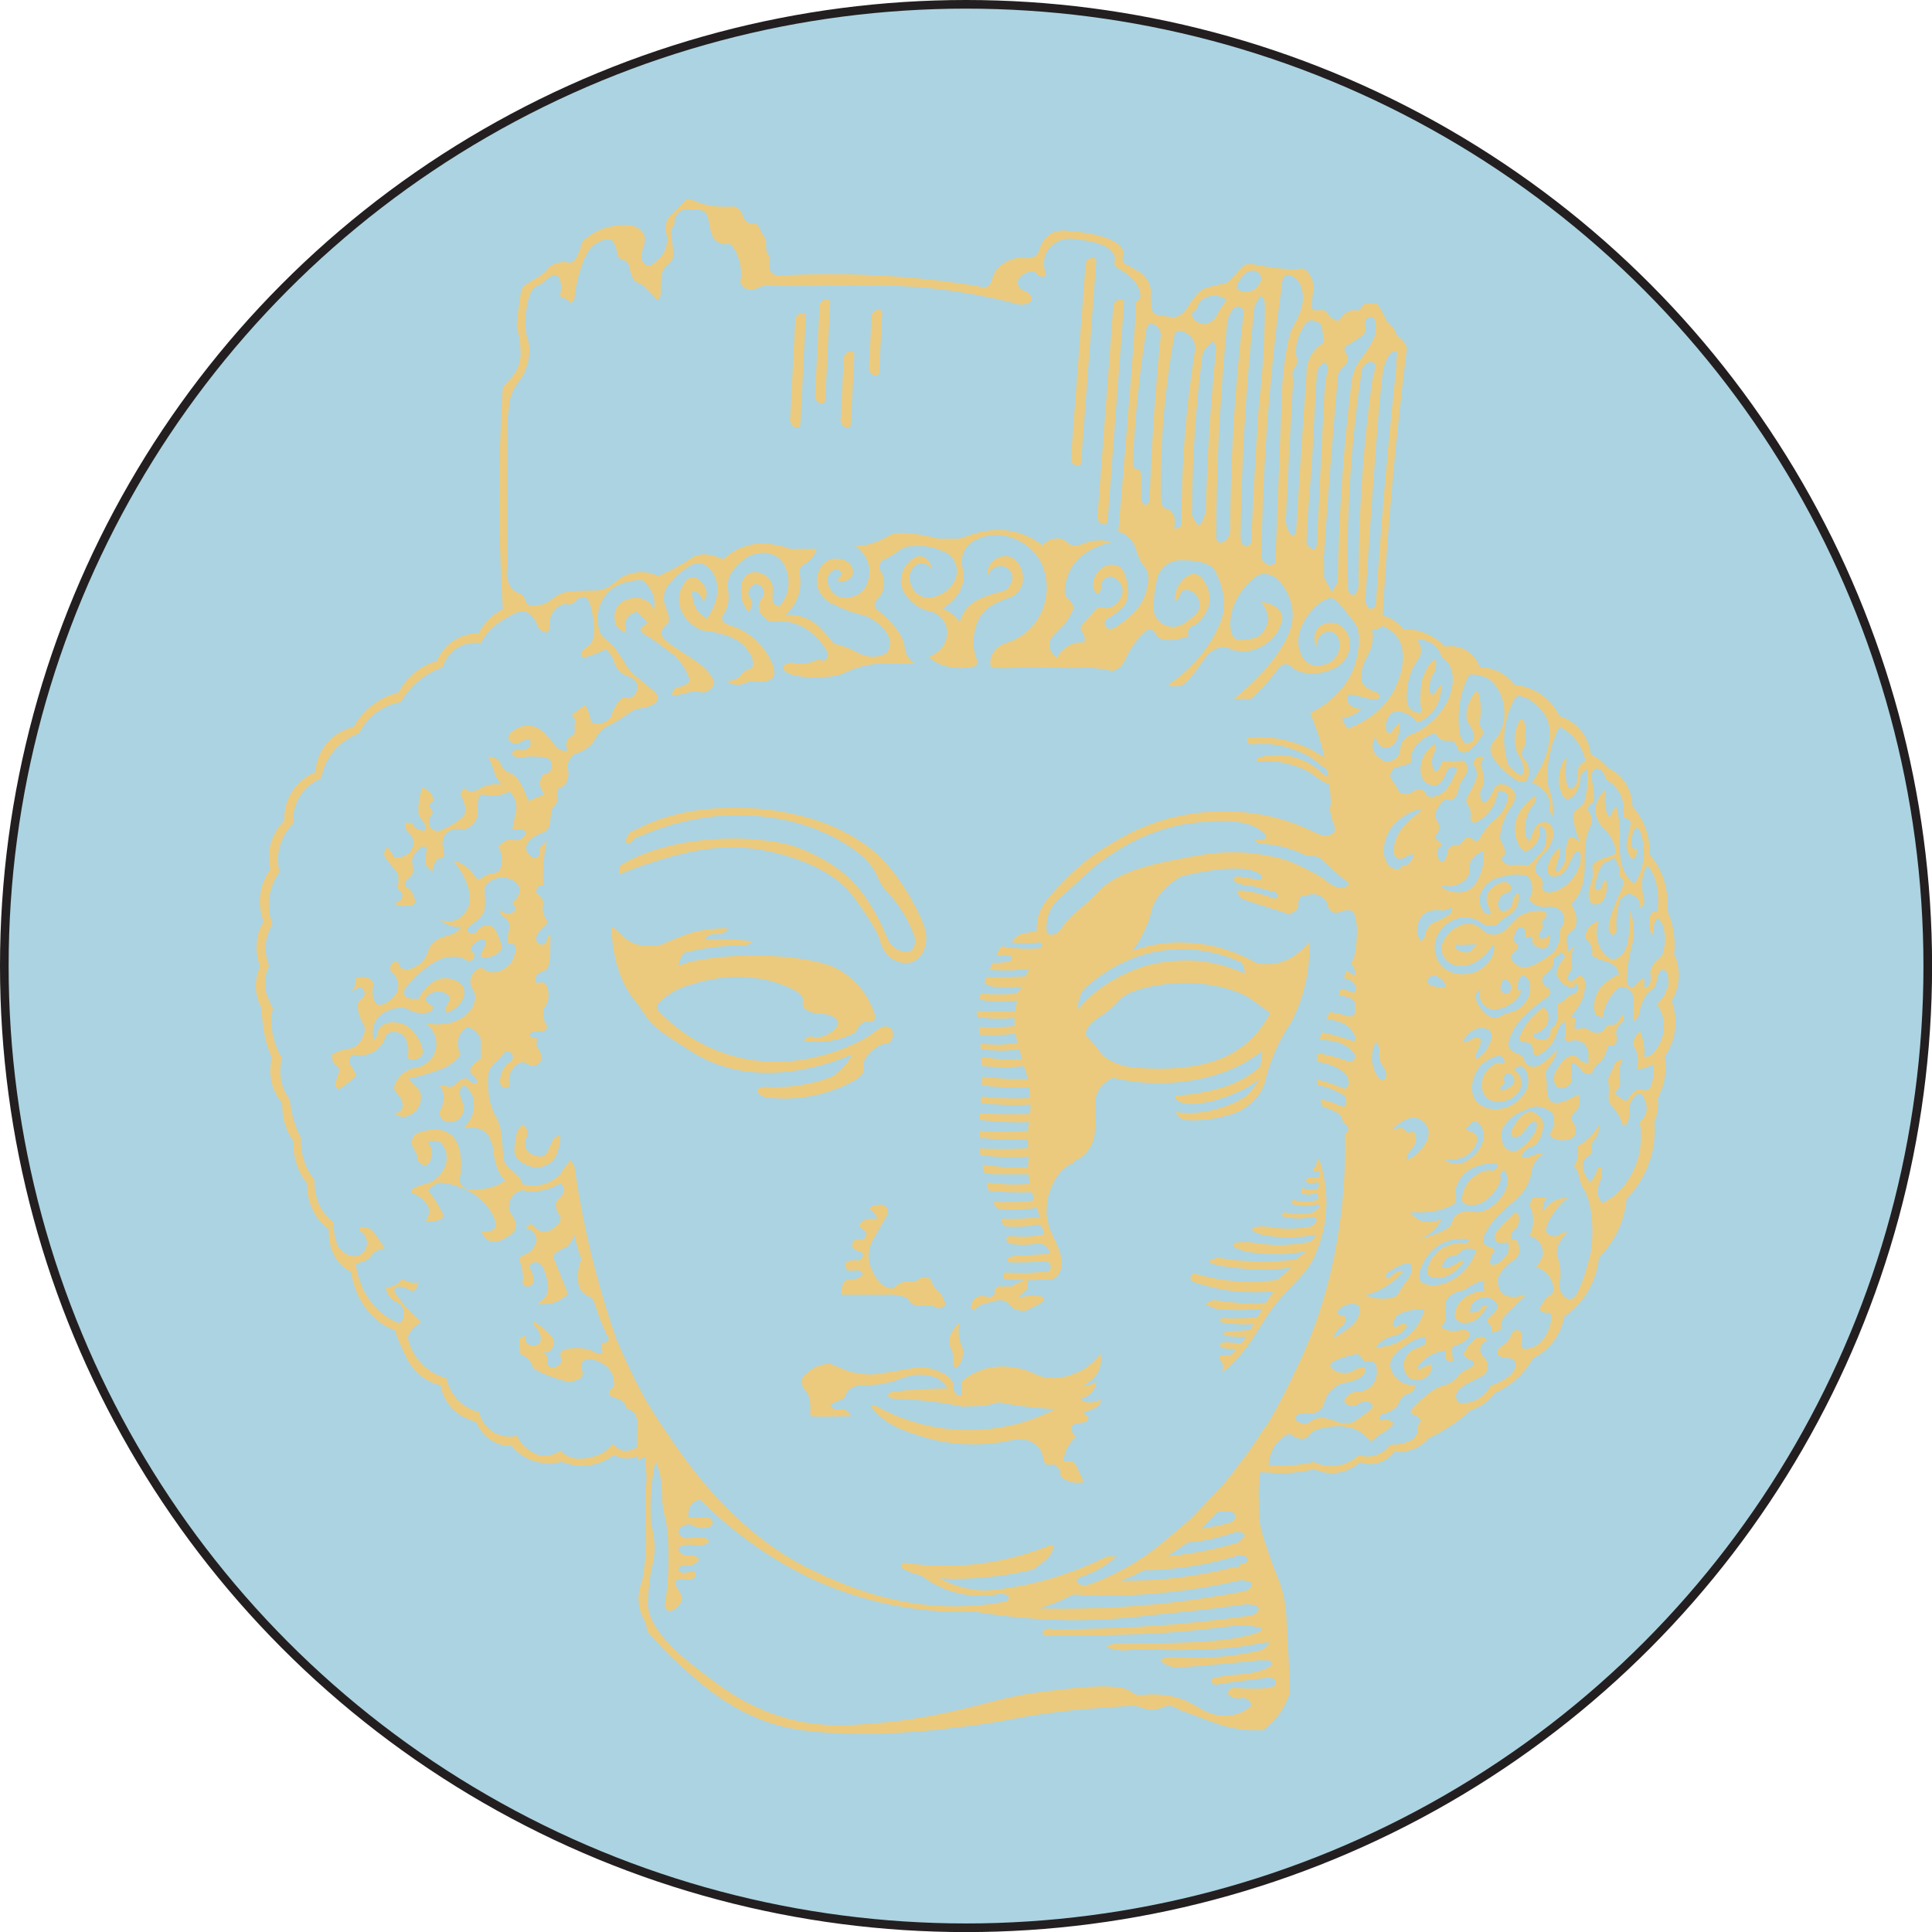 <?xml version="1.0" encoding="UTF-8"?>
<svg id="Layer_2" data-name="Layer 2" xmlns="http://www.w3.org/2000/svg" xmlns:xlink="http://www.w3.org/1999/xlink" viewBox="0 0 223.69 223.69">
  <defs>
    <style>
      .cls-1 {
        filter: url(#drop-shadow-1);
      }

      .cls-2 {
        fill: #acd3e1;
        stroke: #231f20;
        stroke-miterlimit: 10;
      }

      .cls-3 {
        fill: #ebca7e;
      }
    </style>
    <filter id="drop-shadow-1" filterUnits="userSpaceOnUse">
      <feOffset dx="0" dy="0"/>
      <feGaussianBlur result="blur" stdDeviation="10"/>
      <feFlood flood-color="#231f20" flood-opacity=".1"/>
      <feComposite in2="blur" operator="in"/>
      <feComposite in="SourceGraphic"/>
    </filter>
  </defs>
  <g id="Layer_1-2" data-name="Layer 1">
    <g>
      <circle class="cls-2" cx="111.85" cy="111.85" r="111.35"/>
      <g id="atusa_-_hoodie" data-name="atusa - hoodie" class="cls-1">
        <path class="cls-3" d="m139.53,150.98c.19.12.43.25.7.36.25.1.47.17.67.22,1.21.12,2.64.18,4.23.07.36-.02.7-.05,1.04-.09-.2.34-.39.66-.57.97-.34.03-.69.06-1.05.08-1.09.07-2.09.06-3.01.02-.14-.01-.26.09-.27.23-.01.14.09.26.23.27.8.15,1.82.26,2.99.23.22,0,.44-.02.65-.04-.13.23-.26.46-.39.68-.27.02-.54.05-.82.07-.6.05-1.19.09-1.76.12,0,0-.51.09-.52.21-.01.09.09.2.23.27.51.08,1.09.13,1.75.13.22,0,.43,0,.63-.01-.17.26-.35.52-.55.77-.18-.01-.57-.04-1.14-.09-.33-.03-.36-.04-.5-.04-.33,0-.66,0-.77.19-.02.04-.05.12-.02.25.23.27.69.29,1.23.34.2.02.41.02.63.01-.21.24-.44.47-.7.72-.2-.02-.36-.02-.48-.02-.38,0-.67.01-.77.19-.04.08-.04.17-.02.25.22.22.44.53.44.89,0,.25-.11.45-.04.5.12.09.6-.36.67-.42,1.55-1.46,2.52-2.92,2.52-2.92.72-1.08,1.32-2.04,1.81-2.83.84-1.31,1.64-2.24,2.23-2.85.34-.36,1.36-1.4,2.19-2.35,0,0,.74-.86,1.14-1.76,0,0,.04-.09.07-.16,0,0,.07-.15.07-.16h0c.47-1.09.85-2.24,1.07-3.48h0s.02-.08.02-.11c.13-.78.21-1.6.21-2.46,0-.06,0-.12,0-.17,0-.18,0-.36-.02-.54-.02-.33-.04-.65-.08-.96h0s0-.06,0-.08c0,0,0,0,0,0-.04-.38-.1-.74-.16-1.08h0c-.01-.07-.03-.13-.04-.19-.09-.44-.2-.85-.3-1.22-.07-.26-.19-.61-.26-.83-.11.1-.25.26-.29.48-.02.11,0,.16-.02.25-.03.11-.12.26-.39.4.02.15.02.16.04.32.21.06.43.05.59-.02.14.13.18.24.18.34,0,.15-.09.26-.18.38-.18.04-.38.06-.61.06-.19,0-.35-.01-.5-.04-.04.01-.2.07-.27.23-.01.02-.06.15-.02.25.12.28.9.17,1.25.09.03,0,.07-.01.09-.02.06.09.13.16.14.29,0,.14-.06.32-.34.55-.1.02-.21.03-.33.04-.22.01-.41,0-.58-.02-.16-.02-.32-.06-.48-.12-.13-.05-.3-.09-.31.03,0,.07-.05.34-.03.4.05.16.56.28.9.27.3-.05.59-.1.88-.15.07.05.15.13.19.24.05.14,0,.26-.04.5t0,0c-.26.08-.53.14-.83.18-.77.1-1.42,0-1.93-.15-.15-.03-.27.11-.27.23-.01.09.04.2.11.26.55.15,1.25.25,2.06.16.3-.03.59-.09.86-.17.07.06.18.18.2.25.06.26-.7.64-.8.69-.02.01-.04.02-.06.03-.28.07-.57.12-.88.15-.9.09-1.67-.02-2.27-.17-.18-.03-.31.11-.32.23-.01.09.05.2.13.26.65.16,1.47.27,2.42.18.36-.03.7-.09,1.02-.16.32.08.38.22.4.27.07.21-.14.52-.55.83-.54.12-1.15.21-1.81.25-1.21.07-2.39-.02-3.2-.19-.24-.04-.38-.03-.5-.04-1-.08-2.54.31-.08,1,.88.18,2.23.33,3.5.26.88-.04,1.85-.15,2.54-.31-.16.5-.29.38-.51.79-.88.19-1.93.35-3.13.39-1.47.05-2.74-.1-3.74-.28-.29-.04-1.11-.03-1.24-.04-.5-.04-2.04.35.43,1.04,1.06.3,2.95.38,4.5.34,1.03-.03,1.72-.18,2.54-.31-.24.35-.79.57-1.08.93-1.07.13-2.26.22-3.54.24-2.08.02-3.93-.16-5.51-.42-.48.1-1.04.24-1.04.43,0,.38,2.41.66,2.97.73,1.52.18,3.74.31,6.54,0l-.54.46c-.36.31-.72.62-1.08.93-1.14.16-2.51.26-4.04.2-2.2-.09-4.05-.49-5.47-.92-.27-.02-.52.19-.54.46s.19.52.46.54c1.22.42,2.81.84,4.7,1.04,1.76.19,3.3.13,4.52,0-.09.07-.17.16-.25.27-.01.02-.02.03-.03.05-.22.34-.44.68-.65,1.01-.54.04-1.1.06-1.69.06-1.64,0-3.12-.16-4.41-.39-.33.17-.67.33-1,.5Z"/>
        <path class="cls-3" d="m110.31,157.94c.05-.29.09-.71,0-1.21-.12-.68-.35-.7-.4-1.21-.1-.95.6-1.77.8-2.01.15-.18.3-.31.4-.4-.2.89-.12,1.55,0,2.01.17.66.43.93.4,1.61-.03.55-.22.89-.4,1.21-.21.36-.33.4-.4.4-.16,0-.31-.16-.4-.4Z"/>
        <path class="cls-3" d="m71.75,101.2c-.03-.07-.07-.16-.08-.28-.03-.24.04-.43.08-.53,0,0,.12-.24.4-.4,6.62-3.73,15.26-2.81,15.26-2.81,2.25.24,3.73.41,5.62,1.21,2.86,1.2,4.62,2.58,5.62,3.62,2.08,2.14,3.3,4.77,4.02,6.43.08.26.29.79.8,1.21.05.04,1.24.97,2.01.4.42-.31.56-.96.4-1.61-.32-.89-.81-2.02-1.61-3.21-.54-.82-1.11-1.5-1.63-2.05-.47-.49-.82-1.09-1.07-1.72-.03-.08-.07-.16-.1-.24,0,0-.61-1.33-2.01-2.41-4.91-3.8-10.62-4.38-13.66-4.42-4.75-.06-8.74,1.14-11.65,2.41-.45.08-.68.25-.8.4-.13.15-.19.32-.4.4-.02,0-.28.11-.4,0-.19-.17-.02-.83.4-1.21.15-.14.22-.13.8-.4.4-.19.56-.28.8-.4,0,0,.79-.39,2.01-.8,6.77-2.28,14.06-.8,14.06-.8,2.51.51,6.83,1.39,10.85,4.82,0,0,2.92,2.5,5.22,7.63.32.72.8,1.93.4,3.21-.09.29-.37,1.17-1.21,1.61-.96.49-2.13.14-2.81-.4-.19-.15-.32-.31-.4-.4-.6-.7-.76-1.44-.8-1.61-.35-1.4-2.92-4.84-3.21-5.22-2.95-3.86-9.55-5.07-10.44-5.22-5.38-.93-9.9.53-13.26,1.61-1.35.43-2.45.88-3.21,1.21Z"/>
        <path class="cls-3" d="m60.5,130.22c-.11.08-.26.21-.4.4-.23.31-.32.63-.4,1.21-.15,1.05-.22,1.58,0,2.01.21.42.54.63.8.8.21.14,1.23.77,2.41.4.18-.06.77-.25,1.21-.8.12-.15.24-.35.4-.8.13-.38.29-.93.37-1.64.02-.19-.17-.33-.34-.26-.21.09-.35.2-.43.29-.09.1-.2.34-.4.8-.19.44-.24.58-.4.8-.14.19-.23.32-.4.4-.28.14-.56.06-.8,0-.37-.1-.94-.25-1.21-.8-.26-.54-.05-1.1,0-1.21.03-.06.31-.67,0-1.21-.12-.21-.29-.33-.4-.4Z"/>
        <path class="cls-3" d="m128.82,34.63h0c.2,0,.37.16.37.37v25.37c0,.2-.16.37-.37.37h0c-.46,0-.84-.38-.84-.84v-24.43c0-.46.38-.84.84-.84Z" transform="translate(3.95 -9.54) rotate(4.31)"/>
        <path class="cls-3" d="m125.68,29.81h0c.2,0,.37.16.37.37v23.41c0,.2-.16.37-.37.37h0c-.46,0-.84-.38-.84-.84v-22.47c0-.46.38-.84.84-.84Z" transform="translate(3.5 -9.32) rotate(4.31)"/>
        <path class="cls-3" d="m101.6,35.84h0c.2,0,.37.16.37.37v6.89c0,.2-.16.37-.37.37h0c-.46,0-.84-.38-.84-.84v-5.95c0-.46.38-.84.84-.84Z" transform="translate(2.14 -5.09) rotate(2.91)"/>
        <path class="cls-3" d="m98.35,40.66h0c.2,0,.37.16.37.37v8.1c0,.2-.16.37-.37.37h0c-.46,0-.84-.38-.84-.84v-7.16c0-.46.38-.84.84-.84Z" transform="translate(2.41 -4.92) rotate(2.91)"/>
        <path class="cls-3" d="m95.46,34.64h0c.2,0,.37.16.37.37v11.33c0,.2-.16.37-.37.37h0c-.46,0-.84-.38-.84-.84v-10.39c0-.46.38-.84.84-.84Z" transform="translate(2.19 -4.78) rotate(2.91)"/>
        <path class="cls-3" d="m92.62,36.24h0c.2,0,.37.16.37.37v12.51c0,.2-.16.37-.37.37h0c-.46,0-.84-.38-.84-.84v-11.57c0-.46.38-.84.84-.84Z" transform="translate(2.29 -4.63) rotate(2.91)"/>
        <path class="cls-3" d="m109.5,151.11c-.27.13-.53.27-.8.4-.67-.35-1.22-.41-1.61-.4-.5.01-.8.15-1.21,0-.41-.16-.65-.51-.8-.8-.1-.04-.2-.08-.32-.13,0,0,0,0,0,0-.35-.12-.78-.23-1.28-.27-.3-.02-.57-.02-.8,0h-5.22c-.04-.16-.08-.46,0-.8.05-.22.13-.58.4-.8.43-.35.87-.01,1.61-.4.15-.08.4-.21.4-.4s-.23-.34-.4-.4c-.12-.04-.2-.04-.8,0-.31.02-.35.02-.4,0-.29-.1-.51-.53-.4-.8.14-.35.81-.43,1.21-.4.18.02.27.05.4,0,.3-.12.52-.56.4-.8-.1-.2-.35-.11-.8-.4-.2-.13-.35-.22-.4-.4-.09-.29.11-.68.4-.8.31-.13.5.13.8,0,.3-.13.49-.54.4-.8-.02-.08-.06-.1-.4-.4-.38-.33-.4-.36-.4-.4-.04-.29.57-.74,1.21-.8.45-.04.71.13.8,0,.1-.16-.17-.56-.4-.8-.24-.25-.41-.28-.4-.4.01-.25.76-.39.8-.4.35-.08.64-.04.8,0,.08.04.28.16.4.4.19.38.02.75,0,.8-.53.94-1.07,1.88-1.61,2.81-.27.52-.73,1.63-.4,2.81,0,.01,0,.02.01.04,0,.02.01.04.02.06.06.2.14.41.25.63.02.05.04.09.06.14.03.06.06.12.09.18.31.62.81,1.33,1.48,1.63.15.07.32.12.49.14.12.02.26.02.4,0,.09-.12.22-.27.4-.4.08-.06.62-.36,1.21-.4.42-.03.48.06.8,0,.38-.08.42-.29.8-.4.17-.05.51-.14.8,0,.38.19.31.61.8,1.21.17.21.23.22.4.4.28.29.61.78.8,1.61Z"/>
        <path class="cls-3" d="m110.87,161.56c.18.03.47,0,.47,0v-1.61c.53-.46,1.64-1.29,3.31-1.61,1.26-.24,2.32-.08,2.84,0,2.15.34,2.48,1.15,4.25,1.21,1.07.03,1.89-.24,2.36-.4,1.93-.65,2.95-1.9,3.31-2.41.07.3.26,1.36-.47,2.41-.46.67-1.08,1.03-1.42,1.21.13.02.29.02.47,0,.48-.06.81-.29.95-.4-.02.19-.12,1.04-.95,1.61-.35.24-.7.35-.95.4.12.1.44.34.95.4.78.09,1.34-.34,1.42-.4v.02s0,.34,0,.38c0,.17-.34.53-.95.8-.56.25-.92.25-.95.4-.01.08.07.21.47.4.01.08.03.31,0,.4-.04.14-.25.3-.95.4-.04,0-.77.02-.95.4-.06.13-.03.25,0,.4.04.17.14.48.47.8-.28.26-.65.65-.95,1.21-.35.65-.44,1.23-.47,1.61h.95c.14.08.25.14.39.22.35.73.69,1.46,1.03,2.19-.25.06-.78.15-1.42,0-.5-.12-.87-.34-1.12-.53-.19-.15-.26-.38-.18-.59l.05-.13c-.31-.36-.35-.41-.65-.76h-.47c-.38,0-.41.02-.47,0-.17-.04-.36-.21-.47-.8-.02-.19-.13-1.01-.95-1.61-1.2-.87-2.77-.42-2.84-.4-1.36.29-3.32.56-5.67.4-2.56-.17-4.37-.78-5.67-1.21-1.14-.38-2.57-.94-3.78-2.01-.17-.15-1.13-1-.95-1.21.07-.08.29-.04.47,0,1.45.83,5.58,2.96,11.35,2.81,4.58-.12,7.92-1.61,9.46-2.41-1.31-.06-2.74-.18-4.25-.4-.83-.12-1.62-.25-2.36-.4-.47.13-.95.27-1.42.4-.78.03-1.95.08-2.73.11-.91-.19-1.9-.37-2.94-.51-1.73-.24-3.31-.36-4.73-.4-.56.03-.94-.2-.95-.4,0-.15.2-.31.47-.4,1.96-.25,4.01-.39,6.15-.4h.28c-.07-.12-.17-.26-.28-.4-.15-.18-.44-.53-.95-.8-.33-.13-.78-.28-1.32-.35-.02,0-.04,0-.06,0-.17-.02-.34-.04-.52-.04-1.31-.03-2.09.45-3.31.8-.86.25-2.1.49-3.78.4-.87.21-1.24.54-1.42.8-.22.33-.15.57-.47.8-.26.18-.43.13-.95.4-.28.15-.47.25-.47.4,0,.18.27.34.47.4.39.12.61-.04.95,0,.26.04.6.2.95.8-1.42,0-3.15.13-4.73,0v-1.21c0-.8-.24-1.3-.47-1.61-.15-.2-.37-.43-.47-.8-.09-.33-.05-.61,0-.8.36-.43,1.35-1.5,2.84-1.61.15-.01.31-.01.47,0,.32.13.63.27.95.4,1.61.71,2.9.82,3.78.8.48-.01,1.27-.14,2.84-.4,2.06-.34,2.5-.51,3.31-.4,1.12.15,1.93.55,2.36.8.78.52.95.92.95,1.21,0,.11-.03.22,0,.4,0,.07.03.13.05.19,0,0,0,.02.01.03,0,.03.02.06.03.09.1.21.24.37.37.49h0Z"/>
        <path class="cls-3" d="m193.82,110.61c.08-.63.12-1.46,0-2.41-.15-1.19-.5-2.15-.8-2.81.08-.75.12-2.08-.4-3.61-.45-1.33-1.14-2.27-1.61-2.81.02-.66-.03-1.67-.4-2.82-.44-1.35-1.14-2.28-1.61-2.81-.01-.48-.11-1.95-1.2-3.21-.56-.65-1.18-1.01-1.61-1.2-.21-.25-.48-.53-.8-.8-.44-.37-.86-.62-1.21-.8-.05-.46-.24-1.68-1.2-2.81-.89-1.06-1.96-1.46-2.41-1.61-.25-.53-.84-1.56-2.01-2.41-1.31-.95-2.63-1.15-3.21-1.2-.27-.38-.91-1.13-2.01-1.61-.83-.36-1.57-.41-2.01-.41-.08-.25-.45-1.35-1.61-2.01-1.08-.62-2.14-.45-2.41-.4-.4-.42-1.19-1.14-2.41-1.61-.99-.37-1.87-.42-2.41-.4-.19-.24-.45-.53-.8-.8-.6-.47-1.2-.69-1.61-.8.3-5.21.7-10.56,1.2-16.07.47-5.09,1.01-10.05,1.61-14.86-.09-.31-.22-.57-.4-.8-.33-.43-.54-.39-.8-.8-.19-.32-.15-.47-.4-.8-.15-.2-.26-.28-.4-.4-.51-.48-.49-.9-1.2-2.01-.12-.19-.22-.33-.4-.4-.21-.08-.31.03-.8,0-.25-.01-.29-.04-.4,0-.1.04-.2.16-.4.4-.2.24-.3.36-.4.4-.15.06-.28.02-.4,0-.53-.08-1.03.28-1.2.4-.52.38-.46.75-.8.8-.27.05-.53-.17-.8-.4-.51-.42-.46-.7-.8-.8-.1-.03-.1,0-.8,0-.35,0-.36.02-.4,0-.22-.09-.34-.6,0-2.41,0-.1.01-.24,0-.4-.02-.14-.06-.63-.4-1.2-.22-.36-.42-.71-.8-.8-.19-.05-.35-.01-.4,0-.96.2-3.52-.15-4.82-.4-.66-.13-1.13-.25-1.61,0-.21.11-.26.2-.8.8-.65.72-.98,1.08-1.2,1.2-.39.22-.44.1-1.61.4-.63.17-.94.25-1.2.4-.48.28-.75.62-1.2,1.2-.28.36-.38.69-.8,1.2-.07.09-.2.24-.4.4-.17.14-.43.35-.8.4-.18.03-.32.02-.4,0-1.22-.16-1.84-.24-2.01-.4-.32-.3-.35-.74-.4-1.61-.05-.69.08-.72,0-1.2-.03-.17-.17-.95-.8-1.61-.24-.25-.56-.43-1.2-.8-.83-.48-1.06-.5-1.2-.8-.2-.43.11-.7,0-1.2-.14-.61-.76-.96-1.2-1.2-1.82-.98-5.03-1.17-5.63-1.2-.31-.02-.97,0-1.61.4-.43.28-.68.63-.8.8-.53.76-.37,1.19-.8,1.61-.2.19-.54.4-1.2.4-.27-.05-.69-.09-1.2,0-.12.02-1.64.32-2.41,1.61-.46.78-.3,1.32-.8,1.61-.39.23-.87.12-1.2,0-3.28-.54-6.91-.97-10.85-1.2-4.54-.27-8.72-.22-12.45,0-.31-.15-.67-.4-.8-.8-.15-.43.1-.59,0-1.2-.1-.59-.36-.61-.4-1.2-.03-.38.07-.46,0-.8-.06-.26-.13-.31-.4-.8-.45-.81-.5-1.12-.8-1.2-.16-.04-.16.03-.4,0-.05,0-.48-.07-.8-.4-.24-.24-.13-.33-.4-.8-.18-.32-.41-.7-.8-.8-.13-.04-.21-.02-.4,0,0,0-.17.02-1.21,0-1.34-.02-2.41-.4-2.41-.4-.79-.28-1.17-.61-1.61-.4-.17.08-.24.19-.4.4-.07.08-.45.45-1.2,1.2l-.4.4c-.4.51-.43,1.14-.4,1.61.09.25.32,1.05,0,2.01-.27.82-.78,1.25-1.2,1.61-.47.4-.69.42-.8.4-.39-.04-.72-.43-.8-.8-.04-.16-.02-.29,0-.4.17-1.09.47-1.47.4-2.01-.06-.4-.29-.67-.4-.8-1.05-1.23-3.67-.5-4.02-.4-.62.17-1.71.58-2.81,1.61-.08.29-.2.72-.4,1.2-.3.7-.45,1.04-.8,1.2-.37.17-.5-.08-1.2,0-.2.02-.72.08-1.21.4-.38.25-.33.38-.8.8-.24.22-.56.42-1.2.8-.86.53-1,.56-1.2.8-.27.35-.33.71-.4,1.2-.28,1.97-.42,2.95-.4,3.22.08,1.02.31,1.07.4,2.41.05.61.08,1.08,0,1.61-.21,1.37-1.17,2.34-1.61,2.81-.17.18-.31.31-.4.4-.28,4.41-.43,9.11-.4,14.06.03,4.06.17,7.95.4,11.65-.36.19-.78.45-1.2.8-.83.7-1.33,1.47-1.61,2.01-.47,0-1.63.05-2.81.8-1.3.83-1.84,1.99-2.01,2.41-.58.17-1.49.5-2.41,1.21-1.11.85-1.72,1.84-2.01,2.41-.72.18-1.97.59-3.22,1.61-1.05.86-1.67,1.8-2.01,2.41-.46.11-2.03.51-3.21,2.01-1.04,1.32-1.18,2.71-1.2,3.21-.47.19-1.88.83-2.81,2.41-.81,1.37-.83,2.69-.8,3.21-.39.38-1.24,1.33-1.61,2.82-.31,1.24-.13,2.28,0,2.81-.35.48-1.07,1.61-1.2,3.21-.11,1.27.19,2.27.4,2.81-.28.49-.76,1.48-.8,2.81-.04,1.06.21,1.91.4,2.41-.22.5-.68,1.7-.4,3.21.11.61.31,1.11.51,1.51.1,1.14.29,2.66.46,3.44.22.97.51,1.79.79,2.43-.11.48-.36,1.73.06,3.15.31,1.07.85,1.75,1.15,2.07-.02.62.02,1.65.43,2.79.26.73.58,1.27.86,1.65-.02.6.02,1.63.42,2.79.35.99.82,1.67,1.15,2.07,0,.57.05,1.87.72,3.21.6,1.2,1.41,1.84,1.82,2.13-.03.44-.08,1.86.72,3.21.64,1.08,1.49,1.57,1.85,1.74.12.81.52,2.77,1.94,4.5,1.17,1.43,2.48,2.01,3.14,2.25.13.41.34,1.01.65,1.7.62,1.4,1.13,2.56,2.23,3.47.43.36,1.2.9,2.41,1.2.08.48.28,1.23.8,2.01.94,1.39,2.29,1.88,2.77,2.03.1.05.19.09.29.13.09.04.18.08.27.12.2.42.72,1.45,1.82,2.12.96.6,1.87.62,2.28.6.33.4.83.91,1.56,1.32,1.83,1.03,3.71.65,4.27.52.5.21,1.69.62,3.21.4,1.41-.21,2.38-.87,2.81-1.2.26.16.67.34,1.2.4.61.06,1.15-.08,1.57-.27,0,.18,0,.35,0,.52.29-.16.58-.3.88-.43,0,.11-.01.22-.02.34,0,.14,0,.39.01.64.05.37.09.73.1,1.11.03.66-.02,1.31-.13,1.93,0,.77.01,1.43.02,1.94.05,2.65.15,3.77,0,5.62-.1,1.21-.27,2.19-.39,2.82-.17.4-.34.95-.39,1.61-.03.33-.02.61,0,.8.02.27.09.88.39,1.61.21.51.26.41.39.8.18.52.14.83.39,1.2.13.2.29.33.39.4.69.8,1.74,1.95,3.12,3.21,2.56,2.33,6.48,5.9,12.12,7.23,2.87.67,6.14.76,7.82.81.29,0,1.23.03,2.74,0,1.4-.03,4.71-.13,10.16-.81,5.33-.66,5.73-1.02,10.16-1.61,3.48-.46,4.17-.43,8.99-.8.26-.02.47-.04.78,0,.66.08.89.32,1.56.4.07.01.38.05.78,0,.81-.08,1.02-.38,1.56-.4.53-.02.91.25,1.17.4.15.09,1.53.6,4.3,1.61,1.2.44,2.98.88,5.47.8.53-.39,1.27-1.03,1.96-2.01.63-.91.98-1.79,1.17-2.41-.13-3.06-.26-5.76-.39-8.03-.06-1.12-.12-2.01-.39-3.21-.33-1.44-.62-1.77-1.56-4.42-.99-2.78-1.13-3.68-1.17-4.02-.12-.87-.13-1.66-.09-2.31,0-.09-.01-.18-.02-.27-.06-1.12.02-2.19.17-3.19.35.02.7.03,1.05.04.79.07,1.74.1,2.81,0,.91-.08,1.72-.23,2.41-.4.37.18,1.44.64,2.81.4,1.29-.22,2.11-.92,2.41-1.2.28.1,1.27.42,2.41,0,.9-.33,1.41-.94,1.61-1.2.44.04,1.38.07,2.41-.4.81-.37,1.33-.88,1.61-1.2.84-.39,1.8-.91,2.81-1.61.78-.54,1.45-1.09,2.01-1.61.41-.13.99-.36,1.61-.8.57-.42.96-.87,1.2-1.2.58-.26,1.29-.64,2.01-1.2,1.24-.98,1.99-2.07,2.41-2.82.53-.26,1.55-.85,2.41-2.01.83-1.12,1.1-2.23,1.2-2.81.66-.45,1.6-1.22,2.41-2.41,1.21-1.77,1.52-3.51,1.61-4.42.69-.7,1.69-1.89,2.41-3.61.52-1.25.72-2.38.8-3.21.76-.78,2.11-2.39,2.81-4.82.47-1.63.48-3.06.4-4.02.16-.39.33-.94.4-1.61.05-.46.04-.87,0-1.2.28-.53.63-1.35.8-2.41.16-1,.09-1.84,0-2.41.36-.52,1.03-1.64,1.2-3.21.16-1.47-.19-2.64-.4-3.22.27-.44.69-1.28.8-2.41.13-1.3-.2-2.31-.4-2.81Zm-25.3-24.5c.31.5.22.64.4.8.27.25.82.29,1.2,0,0,0,.02-.02.07-.09h0c.24-.21.51-.47.78-.78.37-.44.62-.86.8-1.21.08-.12-.27-.36-.4-.8-.11-.34-.04-.62,0-.8.21-1.13-.02-3.15-.4-3.21-.04,0-.15,0-.4.4-.15.24-1.43,2.25-.4,3.61.02.03.04.05.07.08.11.16.26.4.34.72.07.28.14.56,0,.81-.17.3-.55.4-.8.4-.07,0-.13-.02-.19-.03h0c-.08-.07-.16-.16-.25-.3-.34-.53-.39-1.07-.4-1.2-.13-1.47,0-2.41,0-2.41.07-.91.28-2.03.8-3.21.13-.29.26-.56.4-.8.1,0,.24-.01.4,0,0,0,.86.04,1.61.4,1.02.49,1.88,2.05,2.01,3.61.03.3.03.64.01.99-.12.94-.43,1.64-.77,2.15-.02.03-.04.06-.06.09-.18.25-.33.41-.46.56-.14.17-.24.32-.29.57-.2.93.67,1.84,1.2,2.41.15.16,2,2.11,2.81,1.61.58-.36.56-1.89,0-2.41-.17-.17-.38-.45-.4-.8-.03-.45.28-.57.4-1.2.07-.38-.04-.32,0-1.21.02-.41.05-.54,0-.8-.05-.23-.19-.79-.4-.8-.34-.02-.95,1.42-.8,2.82.11.95.54,1.65.8,2.01.09.26.33,1.42,0,1.61-.36.21-1.32-.88-1.57-1.16h0c-.26-.8-.51-1.89-.48-3.18.04-1.62.48-2.88.8-3.61.17-.34.34-.67.5-1.01.13-.07.23-.12.36-.19.3.05.7.17,1.15.39,0,0,1.21.61,2.01,2.01.92,1.6.48,4.71-1.61,7.63.59.26.98.58,1.2.8.3.29.64.63.8,1.2.15.52.06.97,0,1.2.14.27.27.54.4.8.05-.37.08-.93,0-1.61-.09-.77-.29-1.25-.4-1.61-.38-1.21-.21-2.3,0-3.61.25-1.56.77-2.79,1.2-3.61.43.22,1.04.59,1.61,1.2.8.87,1.21,1.88,1.42,2.8-.32.1-.49.25-.58.35-.36.38-.38.96-.4,1.61v.15c-.05.7-.42,1.06-.8,1.06s-.76-1.33-.4-3.61c-.13.13-.27.27-.4.4-.36.77-.75,1.97-.4,3.21.09.32.32,1.12.8,1.2.33.06.62-.23.8-.4.68-.66.79-1.98.8-2.41.09-.1.23-.24.4-.4.16-.15.25-.22.32-.29.08.67.06,1.22.05,1.56-.02.61-.1,1.44-.4,2.41-.09.1-.22.24-.4.4-.49.46-.68.54-.8.8-.09.21-.08.4,0,.8.14.75.21,1.12.4,1.61.12.28.21.6.28.94-.24-.28-.7-.73-1.04-.61-.1.04-.24.14-.4.8-.24.98-.12,1.47-.25,1.98-.03.14-.08.28-.16.43-.23.45-.63.84-.78.81,0,0-.01,0-.02,0,0,0-.01,0-.02-.02-.1-.09-.07-.56.42-1.99v-.8c-.22.16-.53.41-.8.8-.51.74-.89,1.98-.4,2.41.32.28.9.14,1.2,0,.39-.18.6-.49.8-.8.15-.22.15-.28.4-.8.56-1.14.71-1.2.8-1.2.09,0,.23.06.4.4.01.3,0,.6-.04.88,0,.06-.02.11-.02.16,0,0,0,0,0,0-.22.7-.84,2.2-2.34,2.97-.43.22-.84.34-1.2.4-.28-.03-.66-.12-.8-.4-.13-.25.04-.44,0-.8-.07-.6-.62-.75-.8-1.2-.15-.36-.09-.95.8-2.01.11-.09.25-.23.4-.4.21-.24.67-.79.8-1.61.04-.21.08-.47,0-.8-.09-.39-.28-.66-.4-.8-.69-.25-1.07-.08-1.2,0-.4.23-.61.73-.8,1.2-.2.47-.24.79-.4.8-.28-.03-.56-1.05-.4-2.01.03-.18.21-1.32.8-2.01.08-.09.34-.38.4-.8.03-.17.02-.31,0-.4-.39.25-2.3,1.55-2.41,3.61-.01.13,0,.27,0,.4h0s0,.06,0,.09c0,.03,0,.06,0,.09.01.08.02.15.03.22h0c.01.11.03.2.05.29,0,.02.01.04.02.06.01.06.03.12.04.17.02.07.04.15.06.21.17.57.45,1.03.76,1.21.03.02.07.04.1.05.02,0,.03,0,.04.01.04.01.08.02.11.02.32.03.59-.21.8-.4.51-.44,1-1.34.8-2.01-.02-.07-.11-.3,0-.4.09-.09.28-.06.4,0,.46.22.44,1.13.41,1.48,0,.07-.01.11-.01.13-.06.55-.25.95-.4,1.2-.37.32-.63.6-.8.8-.36.42-.48.68-.8.8-.21.09-.43.08-.61.05,0,0-.02,0-.03-.01h0c-.06-.01-.12-.03-.17-.04-.12-.02-.19-.02-.8,0-.68.02-.72.02-.8,0-.23-.06-.53-.25-.8-.8h0c.1-.15.26-.16.37-.33.16-.24.07-.56,0-.8-.12-.42-.28-.5-.4-.81-.15-.38-.09-.72,0-1.2.05-.24.34-1.67,1.2-2.81.06-.07.28-.37.4-.8.13-.47.03-.73,0-.8-.05-.11-.13-.23-.21-.31-.06-.07-.11-.12-.16-.17-.37-.38-1.07-.69-1.61-.4-.18.1-.3.24-.37.36-.02.01-.02.03-.02.05-.02.02-.03.04-.04.07-.17.38-.75,1.62-1.17,1.53-.29-.06-.48-.69-.4-1.2.05-.32.2-.56.31-.7.06-.08.1-.16.1-.26.02-.2.02-.42,0-.65-.05-.58-.19-1.06-.33-1.43-.05-.12-.04-.25.02-.36.11-.21.21-.42.31-.62-.02-.02-.42-.22-.8,0-.24.14-.4.39-.41.67,0,.09.03.17.07.24.17.27.34.64.34,1.1,0,.19-.04.42-.4,1.2-.6,1.28-.97,1.55-.8,2.01.09.26.28.4.4.8.11.36.1.7.05.98-.02.15.02.3.13.4h0c.14.15.35.18.53.1.45-.23,1.15-.67,1.71-1.47.47-.68.67-1.38.75-1.91h0s.04-.06.05-.1c.19-.37.8,0,.8,0,0,0,.4.23.4.4-.03.24-.14,1.13-.8,2.01-.05.07-.11.14-.18.22-.05.05-.1.1-.15.15-.08.09-.18.18-.28.27-.01,0-.02.01-.03.02-.06.05-.11.1-.16.14-.28.25-.52.44-.86.87-.39.48-.65.91-.8,1.2-.15.31-.3.39-.4.4-.24.03-.36-.3-.8-.4-.12-.03-.26-.06-.4,0-.1.04-.2.16-.4.4-.26.31-.3.37-.4.41-.15.06-.24,0-.4,0-.34,0-.65.22-.8.4-.29.34-.08.6-.4,1.2-.1.18-.23.4-.4.4-.2,0-.34-.28-.4-.4-.16-.32-.27-.85,0-1.2.17-.24.4-.25.4-.4,0-.1-.1-.14-.4-.41-.26-.22-.38-.32-.4-.4-.06-.25.26-.4.4-.8.12-.36.03-.68,0-.8-.12-.45-.33-.46-.4-.8-.09-.42.15-.79.4-1.2.26-.42.46-.73.8-.8.32-.07.5.14.8,0,.04-.02.2-.09.4-.4.29-.45.25-.74.4-1.2.18-.55.4-.7.6-1.07.34-.49.44-1.02.25-1.41-.04-.06-.16-.3-.4-.4-.2-.09-.32-.03-.8,0-.27.02-.54,0-.8,0h-.8c-.05.14-.44,1.24-.8,1.2-.28-.04-.39-.74-.4-.8-.12-.74.23-1.36.4-1.61v-.8c-.28.16-1.28.78-1.61,2.01-.07.25-.44,1.65.41,2.41.04.03.56.5,1.2.4.68-.1,1.11-1.05,1.36-1.82.06-.07.15-.14.25-.19.24-.13.66-.21.8,0,.06.09.05.2.03.29-.19.36-.32.63-.47.98-.1.24-.78,1.74-2.01,2.01-.25.06-.54.14-.8,0-.38-.2-.38-.68-.81-.8-.14-.04-.27-.02-.4,0-.38.07-.52.27-.8.4-.35.17-.85.19-1.2,0-.26-.14-.19-.27-.8-1.2-.29-.45-.4-.56-.4-.8,0-.45.37-.77.4-.8.16-.13.26-.14,1.2-.4.49-.14.72-.2.8-.4.06-.14.02-.26,0-.4-.05-.42.15-.76.4-1.2.58-.99,1.88-1.55,2.01-1.61.1-.03.25-.06.4,0,.22.08.31.28.4.4.14.2.46.4,1.2.4.09-.03.24-.06.4,0,.14.05.25.16.4.4Zm12.07,22.3c.02.59-.27,1.12-.42,1.4-.3.56-.87.91-2.01,1.61-.4.25-.59.34-.8.4-.33.11-.99.32-1.61,0-.51-.26-.93-.85-.8-1.2.05-.15.15-.12.4-.4.18-.2.48-.53.4-.8-.06-.2-.27-.18-.4-.4-.16-.26-.07-.57,0-.8.01-.03.02-.06.03-.09.02-.05.03-.1.05-.14,0,0,0,0,0,0,.06-.15.14-.28.22-.4.17-.19.38-.28.55-.24.25.05.38.35.4.4-.05.33-.03.6,0,.8.33-.1.69-.16.8,0,.08.1-.02.23,0,.4.05.52,1.07,1.11,1.61.8.27-.16.36-.6.4-.8.08-.34.04-.63,0-.8-.05.1-.18.28-.4.4-.26.14-.67.18-.8,0-.07-.1-.04-.24,0-.4.11-.45.32-.47.4-.8.1-.4-.16-.55,0-.8.12-.2.31-.18.4-.4.01-.03.02-.05.02-.07,0-.02.01-.04.02-.06.01-.06.01-.12,0-.16,0-.02,0-.04,0-.05,0-.03-.02-.05-.03-.07,0-.02-.02-.03-.03-.04-.3-.43-1.59-.25-2.38.04-.27.09-.52.19-.8.4-.05.04-.09.07-.13.1-.16.15-.3.31-.68.7-.09.1-.18.18-.25.25-.04.05-.09.11-.14.16-.01.02-.03.04-.05.06-.13.13-.77.79-1.61.8-.82.02-1.42-.6-1.61-.8-.17-.13-.44-.31-.8-.4-.9-.23-1.68.21-2.01.4-1.07.62-1.49,1.66-1.61,2.01-.03.2-.1.96.4,1.61.51.67,1.29.76,1.61.8,1.96.25,3.5-1.85,3.61-2.01.14-.21.31-.44.4-.4.13.05.04.61,0,.8-.21.96-1.15,2.02-2.41,2.41-.1.03-2.26.66-3.61-.8-.91-.99-.82-2.24-.8-2.41.16-1.78,1.87-3.27,3.61-3.21.97.03,1.68.53,2.01.8.79.28,1.29.21,1.61,0,.16-.11.15-.17.4-.4.52-.49.77-.45,1.2-.8.13-.11.61-.52.8-1.2.15-.53.16-1.16,0-1.2-.13-.04-.35.32-.4.4-.33.54-.16.85-.4,1.2-.27.39-.89.6-1.2.4-.39-.24-.38-1.12,0-1.61.41-.52,1.08-.38,1.2-.8.08-.28-.13-.65-.4-.8-.28-.16-.59-.07-.8,0-.58.18-1.47.74-1.61,1.61-.16.95.67,1.76.4,2.01-.12.11-.34.03-.4,0-.6-.22-.92-1.22-.8-2.01.14-.91.88-1.66,1.61-2.01.62-.3,1.25-.32,1.65-.48.38-.05.9-.09,1.53-.05.15.01.31.03.48.05.46.08.82.91.8,1.61,0,.55-.24.96-.4,1.2.14.14.27.27.4.4.16.13.43.3.8.4.54.15.99.06,1.2,0-.01.03-.02.05-.04.08.7-.09,1.34.25,1.61.8.27.56.04,1.11,0,1.2,0,.01,0,.03,0,.03-.12.24-.27.38-.36.7,0,.02-.01.05-.02.07-.03.14-.04.26-.03.38,0,.08.01.16.03.24Zm-4.84,15.86c-.2-.2-.41-.26-.4-.4,0-.22.46-.48.8-.4.51.12.79.99.8,1.61.03,1.36-1.24,2.81-2.81,3.21-.91.24-2.39.21-3.21-.8-1-1.23-.35-3.1.4-4.02,0,0,.69-.85,2.01-1.2.11-.03.25-.06.4,0,.28.1.39.37.4.4.02.04.11.29,0,.4-.1.1-.32.02-.4,0-.56-.15-1.63.59-2.01,1.61-.24.65-.32,1.74.4,2.41.73.68,1.78.45,2.01.4.96-.21,1.99-1.03,2.01-2.01,0-.15.01-.79-.4-1.2Zm-20.04,38.08c.11.35.74.52,1.2.4.34-.09.35-.27.8-.4.22-.06.51-.14.8,0,.07.04.36.17.4.4.02.1.02.31-1.2,1.2-1.1.81-1.39.85-1.61.8-.11-.02-.31-.09-.4,0-.01.02-.03.03-.03.05-.12,0-.25-.03-.38-.05-.55-.1-.68-.25-1.2-.4-.37-.1-1.21-.34-2.01,0-.23.1-.42.23-.58.37,0,0,0,0-.01.01-.07.04-.14.08-.26.1-.47.08-.9-.17-1.2-.4-.04-.11-.07-.26,0-.4.13-.3.54-.36.8-.4.59-.1.74.09,1.2,0,.43-.09.71-.33.8-.4.52-.45.43-.93.8-1.61.41-.73,1.04-1.11,1.2-1.2.82-.49,1.24-.21,2.41-.8.2-.1.65-.35.8-.8.03-.09.1-.28,0-.4-.15-.2-.62-.06-.8,0-.41.12-.49.26-.8.4-.77.34-1.55.02-1.61,0-.29-.12-.86-.45-.8-.8.03-.2.25-.33.4-.41.39-.2,1.13-.53,2.41-.8.1-.03.26-.06.4,0,.15.06.2.17.4.4.2.24.3.35.4.4.3.15.47-.08.8,0,.14.04.27.15.46.37.07.24.38,1.44-.42,2.37-.57.67-1.35.78-1.58.8,0,0-.01,0-.02,0-.11-.02-.22-.04-.42,0-.17.04-.5.12-.8.4-.11.11-.5.48-.4.8Zm-.04-9.97c-.12-.09-.31-.04-.4,0-.13-.06-.37-.19-.4-.4-.07-.41.71-.76.8-.8.39-.18,1.25-.42,1.61,0,.3.35.09.95,0,1.2-.28.82-.92,1.26-2.01,2.01-.69.47-.78.43-.8.4-.09-.08.15-.5.4-.8.38-.45.63-.43.8-.8.12-.26.19-.67,0-.8Zm4.42-28.92c.06.07.3.37.4.8.04.15.04.28,0,.4-.07.19-.25.38-.4.4-.42.06-1.03-1.02-1.2-2.01-.17-.99.13-1.86.4-2.41.12.12.34.39.4.8.03.16.02.29,0,.4-.02.87.2,1.34.4,1.61Zm10.04-23.3c.07-.38.27-.63.4-.8.41-.52.95-.73,1.2-.8.07.62.1,1.68-.4,2.81-.24.55-.53,1.2-1.2,1.61-1.19.71-2.61.09-2.81,0-.21-.14-.44-.33-.4-.4.03-.08.28-.02.4,0,.76.13,1.85-.15,2.41-.8.1-.12.34-.4.4-.8.05-.34-.06-.47,0-.8Zm-2.81,5.22c.36-.08.63-.26.8-.4.02.11.03.25,0,.4-.09.38-.43.59-.8.8-1.02.57-1.25.52-1.61.8-.3.23-.66.68-.8,1.61-.14.13-.27.27-.41.4-.13-.27-.27-.53-.4-.8-.03-.19-.05-.47,0-.8.04-.29.16-1.12.81-1.61.6-.45,1.42-.41,1.61-.4.28.01.48.07.8,0Zm4.02,14.86c-.22-.22-.73-.03-.8,0-.36.13-.45.34-.8.4-.17.03-.32.02-.4,0,.06-.12.74-1.53,2.01-1.61.13-.01.87-.06,1.2.4.45.62-.22,1.71-.4,2.01-.39.63-.89,1.01-1.2,1.2-.08-.29-.08-.56,0-.8.1-.34.28-.41.4-.8.06-.19.19-.61,0-.8Zm-.8,12.85c.09-.11.73-1.02.4-1.61-.29-.52-1.21-.52-1.2-.8,0-.1.12-.09.4-.4.21-.23.24-.34.4-.4.17-.07.34-.02.4,0,.46.14.72.79.8,1.2.24,1.19-.66,2.24-.8,2.41-.66.77-1.81,1.46-2.81,1.2-.36-.09-.82-.33-.8-.4.01-.04.22-.02.4,0,.28,0,1.95,0,2.81-1.2Zm-3.21-18.88c-.13.23-.7.11-1.2,0-.67-.14-.77-.32-.8-.4-.08-.18-.02-.37,0-.4.1-.28.36-.39.4-.4.54-.22,1.15.35,1.2.4.18.18.52.59.4.8Zm-3.62,16.87c-.22-.13-.48.17-.8,0-.21-.11-.2-.28-.4-.4-.2-.12-.46-.12-.8,0-.16.04-.37.07-.4,0-.04-.09.29-.33.4-.4.76-.53,1.55-1.08,2.41-.8.55.17,1.03.64,1.21,1.2.32,1.01-.43,1.95-.81,2.41-.56.69-1.22,1.04-1.61,1.2-.02-.09-.03-.24,0-.4.1-.56.52-.71.8-1.2.34-.61.3-1.44,0-1.61Zm0-36.55c-.46.37-1.52,1.26-2.01,2.41-.39.92-.46,2.13,0,2.41.22.13.58.08.8,0,.32-.12.44-.34.8-.4.15-.03.34-.09.4,0,.08.1-.08.33-.4.8-.2.29-.28.37-.4.4-.17.04-.24-.06-.4,0-.21.07-.21.27-.4.4-.28.19-.7.04-.8,0-.48-.18-.7-.62-.8-.8-.58-1.12-.09-2.56,0-2.82.79-2.19,3.16-3.05,3.61-3.21.17-.04.37-.07.4,0,.08.14-.52.58-.8.8Zm-2.41,53.83c.5-.41.9-.82,1.2-1.2-.12-.02-.26-.02-.4,0-.68.09-1.08.64-1.2.8h-.4c-.03-.09-.06-.25,0-.4.06-.17.18-.27.4-.4,1.29-.73,1.38-.77,1.61-.8.41-.06.64-.14.8,0,.33.28.05,1.08,0,1.2-.16.44-.32.51-.8,1.2-.58.84-.49.95-.8,1.2-.48.38-1.04.39-1.61.4-.42.01-1.15-.03-2.01-.4.81-.21,2.02-.64,3.21-1.61Zm-2.01,7.63c.59-.76,1.17-1.06,1.61-1.2.4-.12.75-.12,1.2-.4.4-.24.65-.56.8-.8-.15-.31-.29-.39-.4-.4-.24-.03-.38.32-.8.4-.16.04-.3.02-.4,0,0-.05-.01-.11-.02-.18,0-.09.01-.16.02-.23,0,0,.06-.41.4-.8.36-.42,1.58-.82,3.22-.8-.14.58-.45,1.52-1.21,2.41-1.62,1.89-3.97,2-4.42,2.01Zm5.22-7.63c-.55-.71.23-2.1.41-2.41.16-.28,1.14-1.96,3.21-2.41.85-.18,1.57-.1,2.01,0-.08.14-.2.33-.4.4-.19.07-.36.01-.4,0-.5-.14-1.51.17-2.01.4-1.33.6-1.85,1.87-2.01,2.41-.12.39-.11.63,0,.8.24.41.93.41,1.2.4,1.36-.02,2.41-1.14,2.81-1.61.08-.28.05-.37,0-.4-.1-.07-.28.09-.8.4-.57.34-.74.39-.8.4-.32.08-.61.05-.8,0,.2-.77.53-1.08.8-1.2.38-.18.75-.07,1.2-.4.23-.18.23-.28.4-.4.25-.18.7-.31,1.61,0-.23.67-.86,2.2-2.41,3.21-.33.21-1.71,1.11-3.21.8-.55-.11-.73-.3-.81-.4Zm4.82-8.03c-.4.09-.63.23-.8.4-.32.31-.38.7-.4.8-.12.48-.9,1.16-4.02,2.01.46-.14,1.31-.48,2.05-1.28.37-.4.61-.81.76-1.13-.15.07-1.59.75-2.82,0-.39-.24-.64-.56-.8-.8.82.06,1.51.04,2.01,0,0,0,1.64-.13,2.81-.8.12-.07.3-.19.4-.4.14-.3.04-.6,0-.8-.12-.58.14-1.09.4-1.61.69-1.39,2.43-1.95,3.61-2.01.17,0,.31,0,.4,0h.4c.02.06.06.22,0,.4-.07.21-.24.35-.4.4-.19.06-.36.02-.4,0-.52-.13-1.44.34-2.01.8-.86.72-1.1,1.61-1.2,2.01-.13.46-.09.66,0,.8.26.44,1.01.41,1.2.4,1.65-.06,2.68-1.79,2.81-2.01.27-.46.48-.82.4-1.2-.02-.07-.06-.22,0-.4.07-.2.25-.42.4-.4.25.04.4.7.4,1.2.01.97-.56,1.7-.8,2.01-.16.2-1.32,1.66-2.81,1.61-.45-.02-.9-.17-1.61,0Zm4.42-14.06c-.03-.1-.06-.25,0-.4.09-.23.29-.2.4-.4.14-.26-.12-.46,0-.8.06-.18.21-.37.4-.4.35-.07.79.41.8.8.02.49-.61,1.03-1.61,1.2Zm.4-8.84c-.59.26-.56.35-.8.41-.98.21-2.13-1.09-2.41-2.01-.06-.18-.15-.5,0-.8.11-.23.31-.44.4-.4.11.05-.06.39,0,.8.07.52.43.97.8,1.2.71.45,1.53.17,2.01,0,.25-.09,1.04-.39,1.61-1.2.21-.3.33-.59.4-.8-.11.04-.29.09-.4,0-.16-.12-.09-.43,0-.8.1-.42.16-.7.4-.8.18-.08.37-.01.4,0,.23.09.35.3.4.4.19.36.36,1.16,0,2.01-.03.06-.51,1.18-1.61,1.61-.35.14-.6.14-1.2.4Zm-.4-3.21c.05-.28.14-.73.4-.8.29-.08.76.34.8.8.03.3-.1.69-.4.8-.18.08-.36.02-.4,0-.2-.07-.35-.23-.4-.4-.02-.06-.05-.17,0-.4Zm-2.81-4.82c.02.06-.1.1-.4.4-.28.28-.28.34-.4.4-.26.14-.54.07-.8,0-.18-.05-.49-.15-.8-.4-.08-.26-.05-.36,0-.4.06-.06.16-.02.4,0h.4c.72,0,1.56-.15,1.61,0Zm-6.83-25.71s.02-.07.03-.11c0,.02.01.03.01.04.2-.07.49-.2.81-.4.4-.26.7-.56.94-.86.36-.46.56-.9.66-1.14.15-.46.33-1.14.4-2.01-.14.14-.27.27-.4.4-.46.72-.68.84-.8.8-.29-.09-.39-1.17,0-2.01.15-.33.28-.42.4-.8.14-.47.18-1.13,0-1.2-.29-.11-1.35,1.22-1.61,2.81-.02.19-.04.37-.06.54,0,.04,0,.08,0,.12-.11,1.25-.04,1.85.06,2.15.03.07.1.28,0,.4-.13.17-.52.09-.8,0,0,0,0,.02,0,.02-.15-.12-.31-.22-.45-.35-.48-.47-.44-1.2-.4-2.01.02-.35.14-2.16,1.2-3.62.13-.18.33-.42.4-.8.13-.62-.15-1.21-.4-1.61.26-.02.93-.02,1.61.4.87.54,1.14,1.4,1.2,1.61.24.16.54.42.8.8,1.04,1.57.13,3.7,0,4.02-.66,1.62-2.38,3.34-4.02,4.02-.28.11-.81.29-1.2.8-.58.77-.2,1.44-.8,2.01-.38.36-1.05.58-1.57.41v-.08c-.1-.08-1.2-.66-1.2-1.61,0-.54.23-.95.36-1.14,0,0,0,0,0,.01.01.06.13.94.8,1.2.38.15.73.03.8,0,.75-.26,1.21-1.4,1.2-2.81-.39.29-.64.58-.8.8-.14.21-.24.4-.4.4-.17,0-.31-.21-.4-.4-.11-.92.22-1.72.8-2.01.44-.22.91-.08,1.2,0,.91.25,1.43.93,1.61,1.2Zm-2.41-10.04c1.49,1.97.31,4.88,0,5.63-1.32,3.23-4.45,4.64-5.69,5.1h0c-.23-.44-.47-.82-.69-1.16-.01,0-.03,0-.04,0,1.27-.23,2.13-.89,2.4-1.12-.11,0-1.26-.06-1.61-.8-.1-.22-.19-.62,0-.8.12-.12.3-.11.8,0,.84.17,1.14.32,1.61.4.28.04.68.08,1.2,0,.02-.06.06-.22,0-.4-.1-.29-.37-.39-.4-.4-.29-.08-1.28-.37-1.61-1.2-.05-.14-.11-.43,0-1.2.2-1.38.96-1.89,1.2-3.22.07-.36.12-.9,0-1.61.11.02.25.03.4,0,.41-.06.69-.29.8-.4.46.2,1.11.55,1.61,1.2Zm-14.62,43.69l-.75,1.16c-.75,1.16-1.72,2.16-2.87,2.93-.12.08-.25.16-.38.24-.13.08-.26.16-.4.24-.01,0-.02.01-.03.02-.2.11-.41.23-.63.33-4.34,2.13-10.69,1.35-11.43,1.25-1.8-.4-2.64-1.01-3.08-1.53-.22-.26-.46-.64-1.07-1.32-.17-.19-.31-.33-.4-.43,0,0,0,0,0,0-.22-.23-.28-.29-.31-.44-.15-.76.91-1.61,1.5-2.02.08-.05.15-.1.2-.13.08-.05.14-.09.15-.09.97-.6,1.94-1.71,1.94-1.71,1.39-1.59,5.88-1.96,6.53-2.01.37-.03,1.82-.12,3.65.14.29.04.98.15,1.87.37,1.59.4,2.52.8,3.51,1.51.5.35,1.66,1.17,2.01,1.51Zm-.63-1.18s.02-.02.03-.03v.06s-.02-.03-.03-.03Zm-2.38-3.46c-1.77-.78-4.29-1.64-7.38-1.49-2.45.12-3.82.47-5.36,1.07-2.47.96-4.2,2.32-4.66,2.71-.02.02-.04.03-.06.05-.81.67-1.41,1.34-1.8,1.83-.02-.28-.02-.71.13-1.2.13-.45.31-.79.46-1.01h0s0-.01,0-.02c.41-.41.87-.81,1.38-1.2,1.63-1.29,3.3-2.1,4.78-2.64.03-.01.05-.02.08-.03.07-.03.14-.05.22-.07.1-.04.21-.07.31-.1.11-.04.22-.07.33-.1.06-.02.11-.03.17-.05,1-.27,2.13-.46,3.36-.53,3.49-.17,6.22.83,7.7,1.52.17.23.31.52.36.87.02.13.02.26,0,.38Zm-17.12-9.27c-1.27,1.42-3.02,2.42-4.05,4.03-.07.12-.36.59-.88.72-.32.08-.62-.01-.8-.09-.09-.56-.13-1.45.24-2.39.36-.92.95-1.47,1.41-1.88,2.61-2.37,3.92-3.56,4.01-3.63,1.92-1.4,4.56-3.32,8.52-4.38,1.9-.51,3.26-.6,4.91-.71,1.3-.09,3.95-.17,5.55.97.17.12.82.58.72.88-.07.21-.49.34-.84.32-.22-.01-.37-.09-.4-.04-.04.06.16.26.34.42.12.01.23.02.4.04.5.03,1.04.08,1.63.19.45.08.86.18,1.26.3.89.25,1.64.57,2.25.87l.4.04c.57.05.66.05.8.08.21.05.47.16.76.48.18.18.35.34.51.48.35.34.65.62.91.84.55.49.92.79,1.17.95.1.07.38.24.36.44,0,.08-.06.15-.13.2-.11.1-.27.15-.31.17-.49.17-.98-.03-1.2-.13-.13-.05-.24-.11-.34-.17-.25-.15-.4-.29-.42-.31-.67-.62-1.9-1.21-3.43-1.96-.54-.26-1.07-.47-1.58-.63-1.18-.38-2.26-.53-3.14-.66-1.24-.18-2.38-.23-3.44-.19-1.87.05-3.43.35-4.67.58-1.76.34-3.54.68-5.19,1.18-2.13.64-4.03,1.53-5.33,3Zm30.33-35.39c-.13.27-.27.53-.4.8-.08.03-.24.07-.4,0-.27-.11-.44-.43-.4-.8-.06-2.33-.07-4.74,0-7.23.17-6.53.77-12.58,1.61-18.08.05-.11.3-.67.8-.8.09-.02.24-.06.4,0,.27.09.38.35.4.4-.13.53-.27,1.07-.4,1.61-.5,3.64-.92,7.52-1.2,11.65-.3,4.4-.42,8.56-.4,12.45Zm2.81-24.9c.18-1.04.64-2.21,1.2-2.41.07-.03.29-.1.4,0,.14.11.04.37,0,.8-.03.35-.02.63,0,.8-.43,3.95-.84,7.97-1.2,12.05-.48,5.33-.88,10.55-1.2,15.67-.01.04-.12.31-.4.4-.19.06-.34.02-.4,0-.11-.12-.34-.39-.4-.8-.03-.16-.02-.29,0-.4.89-13.8,1.68-24.13,2.01-26.11Zm-6.02,10.44c.25-3.24.52-6.46.8-9.64.02-.65.22-1,.4-1.2.13-.15.23-.19.4-.4.16-.2.4-.48.4-.8,0-.52-.51-.81-.4-1.2.05-.17.18-.26.4-.4,1.34-.88,1.93-1.13,2.01-1.61.01-.05,0-.16,0-.4-.01-.58-.06-.66,0-.81.12-.28.53-.5.8-.4.44.16.46,1.11.4,1.61-.06.52-.24.9-.4,1.2-.87,1.67-1.51,2.03-2.01,3.21-.15.34-.33.88-.4,1.61-.31,2.48-.57,5.02-.8,7.63-.47,5.44-.72,10.65-.79,15.6-.38.04-.47,1.11-.78.8-.21-.21-.11-.3-.4-.8-.21-.36-.35-.5-.4-.8-.03-.17-.02-.31,0-.4v-1.61s-.03,0-.04,0c.24-3.68.51-7.41.8-11.18Zm-.4-11.24c.16.33.04.68,0,.8-.15.47-.29,1.5-.4,3.61-.27,5.36-.53,10.71-.8,16.07.03.48-.21.8-.4.8-.15,0-.8-.4-.8-.8.13-4.42.67-8.44.8-12.86.13-2.28.27-4.55.4-6.83.06-.2.17-.5.4-.8.14-.18.28-.31.4-.4.12.07.3.19.4.4Zm-2.01-5.23c.16-.04.31-.02.4,0,.47.09.7.29.8.41.3.32.14.53.4,1.61.02.08.06.23,0,.4-.08.22-.29.34-.4.4-.26.19-.54.45-.8.8-.82,1.1-.83,2.33-.8,2.81-.14,1.87-.28,3.74-.4,5.62-.29,4.18-.56,8.33-.8,12.45-.1.24-.25.4-.4.4-.07,0-.2-.04-.4-.4-.14-.25-.32-.64-.4-1.2.13-2.67.26-5.35.4-8.04.13-2.42.26-4.83.4-7.23.07-.79.04-1.29,0-1.61-.01-.08-.03-.22,0-.4.06-.39.28-.57.4-.8.12-.22.2-.59,0-1.2-.02-.2-.03-.47,0-.8.09-1.12.49-1.87.8-2.41.28-.49.5-.73.8-.81Zm-3.21-4.42c0-.08.04-.61.4-.8.47-.25,1.08.3,1.2.4.73.64.78,1.64.8,2.01.05.79-.18,1.4-.4,2.01-.28.77-.52,1.05-.8,1.61-.4.79-.54,1.61-.8,3.21-.16.93-.32,2.15-.4,3.61-.27,6.81-.52,13.62-.79,20.43-.14.13-.86.66-1.58-.42-.02-.02-.02-.03-.04-.04.08-5.42.32-11.14.8-17.16.41-5.2.96-10.16,1.61-14.86Zm-2.01,2.41v.8c-.03,6.24-.71,10.86-.8,12.45-.3,4.85-.56,9.68-.8,14.46-.02.04-.12.31-.41.4-.18.06-.34.02-.4,0-.4-.4-.4-.8-.4-1.2.06-3.75.18-7.65.4-11.65.29-5.17.7-10.13,1.21-14.86.07-.2.19-.49.4-.8.16-.24.27-.41.4-.4.26.02.39.76.4.8Zm-3.22-2.01c.03-.18.1-.41.4-.8.34-.45.51-.67.8-.8.13-.06.74-.34,1.21,0,.36.26.4.72.4.8-.03.14-.18.8-.8,1.2-.59.38-1.37.38-2.01,0-.01-.09-.02-.24,0-.4Zm-.8,3.21c.2-.36.42-.76.8-.8.26-.03.49.12.64.24.1.09.16.22.14.36-.5,4.12-.9,8.48-1.18,13.06-.26,4.33-.38,8.47-.4,12.41,0,.03,0,.06,0,.09-.05.2-.15.5-.4.76-.15.16-.46.49-.8.4-.24-.07-.36-.32-.4-.4v-2.01c.02-2.09.08-4.71.2-7.76.11-2.57.08-1.98.21-4.29.21-3.6.48-7.08.8-10.44.01-.79.25-1.33.4-1.61Zm-4.42,0c.05-.16.18-.14.4-.4.27-.31.27-.54.4-.8.3-.55.98-.74,1.2-.8,1.04-.28,1.89.32,2.01.4-.36.49-.63.91-.8,1.2-.39.67-.45.92-.8,1.2-.13.11-.6.49-1.2.41-.72-.1-1.32-.83-1.2-1.21Zm2.79,4.22c-.31,3.04-.58,6.18-.78,9.44-.2,3.13-.33,6.16-.4,9.1,0,.09-.02.19-.05.28-.34,1.2-.59,1.47-.76,1.47-.12,0-.22-.15-.4-.4-.15-.22-.25-.42-.32-.59-.06-.14-.08-.28-.08-.42.02-3.23.14-6.65.4-10.24.21-2.8.48-5.48.8-8.03.1-.4.27-.65.4-.8.13-.15.18-.16.4-.4.27-.29.31-.41.4-.4.1,0,.21.12.34.56.04.15.06.3.04.44Zm-6,7.03c.29-3.19.71-6.14,1.2-8.83.04-.08.15-.32.4-.4.13-.05.26-.04.4,0,.76.19,1.2.8,1.2.8.35.48.4.98.4,1.2-.5,3.1-.92,6.46-1.2,10.04-.3,3.71-.41,7.21-.4,10.45-.25.36-.75.42-.8.4-.11-.05.14-.55,0-1.2-.04-.17-.12-.52-.4-.8-.28-.28-.54-.26-.8-.4-.31-.17-.4-.8-.4-1.61-.02-2.95.09-6.17.4-9.64Zm-2.01-9.64c.03-.08.12-.32.33-.4.11-.05.21-.03.32,0,.13.03.4.1.65.4.07.08.24.31.31.69.02.08.02.15,0,.23-.24,2.31-.45,4.68-.63,7.12-.31,4.03-.52,7.91-.65,11.65.02.38-.12.7-.33.8,0,0-.17.08-.32,0-.25-.14-.4-.62-.33-1.21v-2.01c.04-.37-.11-.7-.32-.8l-.47-.18c-.12-.15-.18-.34-.17-.54.11-2.67.31-5.52.63-8.52.28-2.56.6-4.97.97-7.23Zm-73.91,10.04c.02-.79.06-1.53.4-2.41.5-1.29,1.09-1.41,1.61-2.81.42-1.14.42-2.1.4-2.41-.03-.91-.24-.88-.4-2.01,0,0-.26-1.85.4-4.02.08-.26.18-.53.4-.8.35-.42.56-.32,1.2-.8.54-.41.7-.71,1.2-.8.19-.04.29-.05.41,0,.42.21.58,1.25.4,2.01-.03.13-.08.27,0,.4.12.23.44.18.8.4.2.13.32.29.4.4.13-.13.27-.27.4-.4.24-2.31.81-3.91,1.2-4.82.2-.47.52-1.12,1.2-1.61.56-.4,1.52-.77,2.01-.4.16.12.24.35.4.8.26.73.15.96.4,1.2.26.26.49.14.8.4.27.24.36.56.4.8.28,1.2.57,1.54.8,1.61,0,0,.5.15.8.4.02.02.01,0,.4.4l.4.4c.13.14.27.26.4.4.29.31.32.41.4.4.2,0,.44-.32.4-.8,0-1.93.2-2.6.4-2.81l.4-.4c.27-.27.4-.4.4-.4.38-.42.26-1.3,0-3.21-.02-.14-.03-.25,0-.4.08-.36.33-.44.4-.8.04-.19-.03-.18,0-.4.06-.45.35-.75.4-.8.3-.3.64-.37.8-.4.32-.06.44.03,1.2,0,.25-.01.29-.02.4,0,.36.05.65.25.8.4.29.29.28.59.4,1.2.22,1.05.34,1.66.8,2.01.11.08.67.51,1.2.4.09-.02.24-.06.41,0,.2.07.33.26.4.4.26.39.63,1.08.8,2.01.16.85.08,1.56,0,2.01.07.16.3.64.8.8.31.11.6.04.8,0,.51-.11.66-.34,1.2-.4.2-.02.34,0,.4,0,.99.08,11.39-.03,14.06,0,3.27.04,8.07.42,14.46,2.01.26.1.98.33,1.61,0,.14-.07.35-.18.4-.4.1-.38-.37-.77-.4-.8-.32-.26-.51-.15-.8-.4-.03-.02-.4-.35-.4-.8,0-.65.78-1.07,1.2-1.2.18-.06.53-.17.8,0,.2.12.18.27.4.4.26.16.67.2.8,0,.1-.14.02-.35,0-.4-.09-.25-.36-1.08,0-2.01.41-1.05,1.34-1.48,1.61-1.61.87-.4,1.66-.27,3.22,0,1.9.33,2.55.88,2.81,1.2.19.24.37.47.4.8.03.33-.12.53,0,.8.1.23.31.35.4.4.43.25,1.98,1.14,2.41,2.41.07.19.3.89,0,1.2-.12.13-.32.19-.4.4-.08.2-.01.38,0,.4.09.34-.5,8.19-2.01,26.11.13.02.25.04.38.06.15.07.31.16.47.27.76.53,1.08,1.26,1.2,1.61.06.3.17.73.4,1.2.31.63.6.84.8,1.21.42.74.2,1.6,0,2.41-.53,2.09-2.02,3.16-3.21,4.02-.44.32-.87.55-1.2.4-.28-.13-.49-.52-.4-.8.06-.23.29-.35.4-.4,0,0,.74-.4,1.61-1.2.96-.9.71-2.71.4-3.61-.15-.44-.32-.93-.8-1.2-.7-.4-1.5-.06-1.61,0-1.08.49-1.68,2-1.2,2.81.12.2.28.33.4.4.16-.18.37-.45.4-.8.02-.19-.03-.25,0-.4.06-.38.45-.72.8-.8.64-.16,1.41.51,1.61,1.2.29,1.05-.72,2.29-1.61,2.41-.46.06-.73-.2-1.2,0-.28.11-.35.26-.8.8-.9,1.07-1.23,1.2-1.2,1.61,0,.07.02.08.18.38,0,0,.09.11.23.43.07.16.12.41,0,.8-.19-.03-.47-.05-.8,0-1.12.16-1.81.96-2.01,1.2-.15.18-.28.36-.38.53-.37-.29-.78-.72-.83-1.34-.04-.52.22-.95.38-1.16h0c.85-.84,1.03-1.02,1.23-1.24.36-.41.82-1.05,1.2-2.01-.06-.2-.17-.5-.4-.8-.18-.23-.34-.36-.4-.4-.5-.45-.16-2.13.4-3.21,1.22-2.36,4.08-3.06,4.82-3.22-1.29-.32-2.21-.18-2.81,0-.6.19-.98.45-1.61.4-.76-.06-.78-.68-1.61-.8-.87-.13-1.57.38-1.61.4-.19.14-.32.3-.4.4-.51-.42-1.17-.86-2.01-1.2-2.82-1.16-5.51-.33-6.43,0-.51.17-1.2.4-1.2.4h-2.38c-3.63-.86-5.07-.74-5.66-.4-.11.07-.71.45-1.61.8-.44.13-.87.34-1.61.4-.34.03-.62.02-.8,0,.32.23,1.36,1.04,1.61,2.41.15.8,0,1.65-.4,2.41-.14.21-.39.54-.8.8-.77.48-2,.66-2.81,0-.64-.52-.76-1.35-.8-1.6.05-.54.24-.93.8-1.21.51-.26.74.24.8.4.15.35-.53.62-.4.8.19.28,1.2.21,1.61-.4.34-.52.03-1.16,0-1.2-.39-.77-1.54-1.05-2.41-.81-1.15.32-1.73,1.71-1.61,2.82.18,1.63,1.88,2.52,2.01,2.41.26.16.51.27.8.4,1.18.53,2.1.73,2.41.8.68.18,1.59.62,2.65,1.76.06.08.12.17.16.25.21.36.54.93.4,1.61,0,.04-.08.41-.33.75-.03.02-.05.04-.07.05-.81.52-1.67.44-2.01.4-.81-.09-1.15-.41-2.01-.8-.49-.23-1.17-.49-2.05-.67-.27-.35-.53-.66-.76-.93-1.05-1.22-1.67-1.7-2.41-2.01-.95-.41-1.85-.44-2.41-.4.38-.36,1.3-1.3,1.61-2.81.17-.84.09-1.55,0-2.01-.02-.1-.04-.24,0-.4.11-.44.57-.66.8-.81.38-.23.84-.67,1.2-1.61-.76-.03-1.56-.03-2.41,0-.17.01-.34.02-.5.03-.43-.16-.94-.31-1.51-.43-.86-.17-2.12-.41-3.61,0-1.24.34-2.15,1-2.74,1.53-.03.03-.06.06-.08.08-.04-.02-.06-.03-.1-.05-.87-.4-1.56-.54-2.11-.54-.41,0-.74.08-1,.18-.56.22-.84.55-2.01,1.21-.39.22-.75.4-1.05.54,0,0-.02,0-.02.01-.48.17-.84.43-1.23.6-.26-.14-.56-.27-.91-.35-1.54-.4-2.84.21-3.21.4-.33.17-.33.22-1.61,1.2-.68.33-1.23.4-1.61.4-.71.01-1.31.02-1.81.04-1.02.04-1.68.12-2.21.36-.9.4-.89.76-2.01,1.2-.04.02-.07.03-.11.04-.12,0-.24.02-.34.03-.62.08-.9.19-1.2,0-.43-.27-.27-.77-.8-1.2-.32-.26-.43-.13-.8-.4-.55-.4-.74-1-.8-1.2-.23-.73-.08-1.36,0-1.61-.08-8.97-.05-15.59,0-17.67Zm14.89,119.59c-.1.07-.21.13-.33.19-.24.12-.53.22-.86.25-.06,0-.13,0-.18,0-.74.02-1.26-.7-1.43-.81-.4.4-.8,1.2-2.81,1.61s-2.81-.4-3.21-.8c-.81.4-1.61.8-2.82.4,0,0-1.28-.48-1.97-1.61-.1-.15-.17-.3-.17-.3-.05-.1-.08-.18-.11-.24-.35.08-1.3.25-2.32-.2-1.61-.7-2.06-2.32-2.11-2.54-.47-.12-1.34-.4-2.16-1.13-1.18-1.05-1.51-2.34-1.61-2.81-.54-.14-1.74-.52-2.81-1.61-1.2-1.21-1.55-2.58-1.65-3.11.29-.82.73-1.22,1.05-1.43.03-.02.05-.03.08-.05.25-.07.35-.33.37-.36-.79-.66-1.64-1.5-2.45-2.58-.21-.28-.41-.56-.59-.84-.04-.21,0-.33.04-.39.1-.17.34-.23.67-.19.28.04.61.15.98.33.2.11.35.14.46.13.09,0,.15-.03.2-.07.17-.11.2-.31.4-.75.03-.06.05-.1.07-.15-.14.03-.3.04-.46.04-.27,0-.5-.04-.72-.11-.01,0-.02.02-.03.02,0-.01-.01-.02-.01-.03-.12-.04-.23-.09-.33-.15-.17-.03-.33-.06-.47-.12-.09.13-.18.25-.3.36-.35.33-.84.54-1.47.54h0v.05c0,.63.39,1.05.56,1.23.52.56.93.41,1.25.89.23.36.26.82.23,1.2-.03.12-.12.47-.4.76-.02.01-.04.04-.07.06-.67-.24-1.96-.82-3.12-2.23-1.42-1.72-1.82-3.66-1.94-4.47.01-.04.02-.07.04-.1.09-.18.27-.18.7-.33.35-.13.53-.19.69-.33.16-.14.2-.23.29-.31.01-.02.03-.03.04-.05.05-.07.1-.13.15-.19.03-.03.05-.05.07-.07.04-.05.09-.09.13-.12.02-.02.03-.03.04-.04.07-.06.14-.11.22-.15.08-.05.17-.1.26-.13h0c.2-.08.42-.13.67-.15-.15-.31-.37-.65-.65-1.07-.26-.38-.45-.66-.64-.87-.18-.19-.35-.33-.58-.42-.4-.16-.76-.14-.99-.09l-.04.39c.25.11.46.3.61.53.09.14.16.3.21.46t0,.01c.04.14.06.28.06.42h0c0,.08,0,.16-.02.24-.08.51-.39.83-.59.98-.03.03-.06.04-.08.06l-.02.02s-.04.03-.06.04c-.01.01-.02.01-.03.02-.69.42-1.73.1-2.52-.91,0,0,0,0,0,0-.58-1.23-.54-2.42-.51-2.82-.38-.26-1.01-.78-1.53-1.71-.73-1.34-.74-2.69-.72-3.21-.33-.4-.81-1.08-1.15-2.07-.41-1.16-.44-2.19-.42-2.8-.28-.52-.58-1.2-.83-2.04-.18-.62-.3-1.2-.38-1.72-.04-.25-.06-.48-.08-.68-.26-.33-.62-.87-.86-1.65-.43-1.41-.18-2.67-.06-3.16-.34-.56-.83-1.53-1.08-2.85-.01-.04-.02-.08-.02-.13-.1-.68-.31-1.87.1-2.7-.13-.18-.36-.73-.48-.98-.17-.35-.31-.75-.4-1.23-.24-1.38.23-2.44.4-2.81-.18-.43-.4-1.13-.4-2.01,0-1.36.53-2.36.8-2.81-.21-.54-.51-1.54-.4-2.81.14-1.61.85-2.73,1.2-3.21-.13-.53-.31-1.57,0-2.81.37-1.49,1.21-2.43,1.61-2.82-.04-.44-.09-1.82.8-3.21.83-1.29,1.98-1.83,2.41-2.01.12-.63.41-1.72,1.2-2.81,1.13-1.55,2.6-2.18,3.21-2.41.26-.53.85-1.55,2.01-2.41,1.12-.83,2.23-1.1,2.82-1.2.36-.62.98-1.55,2.01-2.41,1.07-.9,2.12-1.37,2.81-1.61.09-.28.56-1.66,2.01-2.41,1.04-.54,2.03-.45,2.41-.4.4-.72.85-1.25,1.2-1.61.64-.63,1.22-.98,1.61-1.2,1.14-.66,1.77-1.03,2.41-.8.48.17.97.67,1.2,1.2.13.3.16.55.4.8.26.26.58.36.8.4.14-.13.27-.27.4-.4v-.03l.04-.05c-.07-.28-.14-.71,0-1.2.22-.78.87-1.49,1.61-1.61.41-.07.46.12.8,0,.53-.18.65-.7,1.2-.8.16-.04.31-.02.4,0,.49.16.65.89.8,1.61.15.71.68,3.26-.4,4.02-.21.15-.65.35-.8.8-.03.09-.1.28,0,.4.13.17.49.09.8,0,.45-.13,1.13-.35,2.01-.8.1.09.25.22.4.4.52.62.57,1.16.8,1.61.2.39.62.86,1.61,1.2.01,0,.01.01.02.01.03.01.05.03.07.03.03.02.07.04.1.06.02.01.04.02.06.03.19.12.45.33.56.68.23.7-.29,1.46-.8,1.61-.32.1-.45-.11-.8,0-.24.07-.46.24-.8.8-.6.96-.43,1.21-.8,1.61-.55.58-1.6.77-2.01.4-.23-.21-.12-.47-.4-1.2-.14-.35-.29-.62-.4-.8-.54.4-1.07.8-1.61,1.2.13.07.31.2.4.4.09.22.02.37,0,.8-.04.6.08.59,0,.8-.16.43-.54.36-.8.81-.18.31-.28.82,0,1.2-.15.19-.58.09-.8,0-.5-.2-.64-.56-1.21-1.2-.12-.14-.27-.31-.46-.49,0,0,0-.01-.01-.01-.21-.28-.87-1.02-1.94-1.11-.79-.06-1.39.27-1.61.4-.64.28-.93.86-.8,1.21.14.37.78.55,1.2.4.26-.1.38-.3.8-.4.3-.08.38-.02.4,0,.18.13.18.54,0,.8-.23.33-.79.46-1.2.4-.12-.02-.24-.05-.4,0-.18.06-.41.21-.4.4,0,.22.32.36.4.4.38.17.68.07,1.2,0,.08-.01.81-.1,1.61,0,.66.08.99.12,1.2.4.23.3.28.82,0,1.2-.28.38-.74.4-.8.4-.3.42-.44.82-.4,1.2.05.5.36.7.4,1.2-.58.24-1.16.47-1.75.7-.08-.23-.16-.47-.26-.7-.24-.62-.52-1.15-.8-1.61-.15-.23-.41-.55-.8-.8-.39-.25-.52-.18-.8-.4-.49-.39-.39-.82-.8-1.2-.2-.19-.55-.4-1.2-.4.11.18.26.45.4.8.23.54.25.82.4,1.2.13.32.36.75.8,1.2-1.19-.12-1.94.14-2.41.4-.31.17-.69.46-1.2.4-.36-.05-.63-.24-.8-.4-.13.27-.27.53-.4.8.22.32.34.61.4.8.11.33.35,1.06,0,1.61-.07.1-.09.11-.4.4-.47.33-.74.54-1.2.8-.34.19-.62.32-.8.4-.4.23-.87.23-1.2,0-.42-.29-.5-.84-.4-1.2.11-.42.42-.48.4-.8-.03-.38-.46-.52-.4-.8.05-.2.28-.17.4-.4.19-.35-.1-.9-.4-1.2-.31-.31-.67-.38-.8-.4-.16.4-.32.95-.4,1.61-.08.64-.06,1.19,0,1.61.85,1.07.92,1.46.8,1.61-.15.19-.61.07-.8,0-.54-.2-.76-.7-.8-.8h-.8c-.02.09-.03.24,0,.4.1.58.56.8.8,1.2.13.22.23.55.14,1.07-.02.1-.06.21-.11.32-.35.72-1.13,1-1.51,1h-.54c-.27-.4-.53-.79-.79-1.18-.15.15-.41.43-.4.8,0,.27.13.46.4.8.97,1.26,1.14,1.24,1.2,1.61.12.69,0,1.2,0,1.2-.03.09-.07.25,0,.4.09.22.27.21.4.4.15.22.15.55,0,.8-.16.28-.47.43-.8.4.13.14.27.27.4.4h1.61c.13-.13.27-.27.4-.4-.16-.98-.5-1.4-.8-1.61-.15-.1-.35-.19-.4-.4-.07-.25.12-.52.33-.72.15-.09.37-.24.5-.5.28-.52,0-1.02,0-1.51,0-.4.18-.94.99-1.62.06-.03.12-.05.19-.07.17-.04.31-.07.4,0,.16.12.07.41,0,1.2-.06.62-.02.75,0,.8.13.44.54.68.8.8.02-.33.1-.79.4-1.2.34-.47.5-.1.8-.4.26-.26.08-.72-.02-1.21-.05-.26-.08-.54.02-.8.04-.17.11-.51.4-.8.27-.27.56-.34.8-.4.2-.05.39-.07.56-.07h0c.25,0,.47.03.64.07.36-.05.59-.24.8-.4.15-.12.66-.53.8-1.2.06-.26-.01-.25,0-.8.01-.66.02-1.43.4-1.61.07-.04.19-.07.4,0,.31.07,1.58.34,2.81-.4.02-.01.03-.02.04-.03.12.12.25.26.36.43.13.18.3.43.4.8.14.5.07.94,0,1.2-.13.67-.27,1.34-.4,2.01.35.04.62.03.8,0,.16-.02.27-.05.4,0,.21.07.33.25.4.4-.15.3-.4.67-.8.8-.43.15-.72-.07-1.2,0-.32.05-.74.23-1.2.8.18.31.44.88.4,1.61-.02.36-.05.87-.4,1.2-.32.3-.62.19-1.2.4-.23.09-.51.22-.8.44-.22.17-.52.1-.66-.14-.2-.34-.5-.74-.95-1.11-.62-.51-1.25-.71-1.61-.8,1.66,2.05,2.33,4.26,1.61,5.62-.46.87-1.2,1.21-1.2,1.21-.9.4-1.79.09-2.01,0,.13.11,1.13.98,2.52.84-.02.04-.05.08-.08.12-.25.33-.52.5-.84.65-.44.2-.84.32-1.2.4-.22.07-.5.19-.8.4-.4.27-.65.58-.8.8-.07.35-.3,1.37-1.2,2.01-.1.07-1.32.91-2.01.4-.28-.21-.37-.56-.4-.8-.33-.04-.64.13-.8.4-.22.39-.02.78,0,.8.16.11.66.51.8,1.2.09.46,0,.95-.22,1.34-.02.04-.05.08-.08.12-.04.05-.07.1-.11.15,0,.01-.02.02-.02.03-.13.16-.28.31-.46.45-.05.04-.14.11-.25.18,0,0,0,.01-.01.01-.33.22-.87.51-1.24.31-.49-.27-.65-1.37-.5-2.01.02-.09.08-.29,0-.5-.11-.29-.38-.44-.5-.5-.62-.33-1.34-.07-1.51,0,.02.14.03.31,0,.5-.08.51-.36.86-.5,1,.34-.17.67-.34,1-.5.05.02.38.15.5.5.02.06.09.27,0,.5-.1.28-.33.32-.5.5-.51.53-.1,1.74,0,2.01.21.61.4.63.5,1,.12.42.08,1.05-.6,2,0,.01,0,.02-.02.02-.18.2-.42.39-.72.51-.48.2-.85.12-1.61.4-.35.14-.63.29-.8.4,0,.75.21,1.06.4,1.2.12.09.32.18.4.4.06.16.03.31,0,.4-.22.87-.52,1.25-.4,1.61.04.11.14.26.4.4.51-.3,1.06-.7,1.61-1.21.15-.13.28-.27.4-.4-.08-.19-.21-.47-.4-.8-.25-.43-.39-.54-.4-.8-.02-.29.14-.63.4-.8.55.12,1.37.06,1.61,0,.85-.2,1.63-.83,2.01-1.61.2-.42.16-.61.4-.8.42-.35,1.15-.26,1.61,0,.1.06.18.12.26.2.06.07.1.14.14.21.18.31.42.9.4,1.61-.02.46-.14.64,0,.8.27.33,1.3.21,1.61-.4.17-.32.05-.69,0-.8-.02-.05-.03-.1-.04-.16-.02-.04-.03-.08-.04-.13-.03-.07-.05-.13-.08-.21-.09-.22-.2-.46-.36-.71-.04-.06-.08-.12-.12-.18-.04-.06-.08-.11-.13-.17-.01-.02-.03-.05-.05-.07-.3-.37-.77-.96-1.61-1.2-.69-.2-1.82-.24-2.41.4-.47.52-.26,1.08-.67,1.5-.05-.08-.09-.17-.13-.3-.16-.51-.05-.99,0-1.2.13-.53.36-.79.42-.99.72-.84,1.86-1.1,2.02-1.14.48-.1.9-.09,1.22-.05.1.05.2.1.36.17.43.19.77.34,1.2.4.23.03.53.05.82.01.35-.05.66-.16.78-.39,0-.01,0-.01.01-.02.03-.1.04-.19.03-.26,0-.03,0-.05,0-.07,0-.03-.02-.06-.02-.08-.79-.39-.8-.73-.8-.8.01-.53,1.15-1.1,2.01-.8.35.13.8.45.8.8,0,.28-.28.38-.4.8-.1.31-.06.6,0,.8,1.57-.52,2.31-1.89,2.01-2.81-.27-.81-1.32-1.16-2.01-1.2-1.25-.08-2.08.84-2.41,1.2-.22.24-.63.69-.79,1.2h-.01s-.08,0-.4,0c-.29,0-.96-.02-1.2-.4-.17-.26-.08-.61,0-.8,1.79-2.22,3.71-3.44,4.82-3.61,1.07-.18,1.61,0,1.61,0,.59.19.86.54,1.2.4.3-.12.5-.54.4-.8-.09-.22-.33-.2-.4-.4-.11-.32.33-.74.4-.8.36-.34.97-.62,1.2-.4.19.17.07.61,0,.8-.13.34-.34.45-.4.8-.03.17-.02.31,0,.4.19.03.48.06.8,0,.64-.12,1.53-.55,1.61-1.2.02-.16-.12-.51-.4-1.2-.28-.69-.34-.76-.4-.8-.14-.25-.3-.35-.4-.4-.49-.25-1.26-.05-1.61.4-.04.05-.03.1,0,.16-.18.09-.3.18-.44.27h0c-.14,0-.27,0-.37-.02-.15-.03-.37-.16-.4-.4-.03-.24.24-.37.91-.94.57-.38.99-.9,1.1-1.47.1-.53.02-1.69,0-2.01-.02-.23-.03-.29,0-.4.17-.76,1.36-1.37,2.41-1.2.14.02,1.42.23,1.61,1.2.11.58-.21,1.22-.8,1.61.14.27.27.54.4.8-.14.24-.3.35-.4.41-.45.24-1.09.08-1.61-.41.14.27.27.54.4.81.08.03.61.23.8.8.13.36.04.68,0,.8-.23,1.21-.14,1.55,0,1.61.1.04.22-.07.4,0,.29.1.39.37.4.4,0,.14-.03,1.61-1.2,2.41-.13.09-1.12.74-2.01.4-.41-.16-.47-.4-.8-.4-.54,0-1.06.62-1.2,1.2-.1.39-.02.71,0,.8.1.39.27.48.4.8.19.47.07.92,0,1.2-.22.85-.87,1.35-1.2,1.61-1.63,1.24-3.95.88-4.42.8.91.67,1.38,1.76,1.2,2.81-.22,1.3-1.38,2.33-2.81,2.41-.34.13-1.08.45-1.61,1.2-.2.29-.32.56-.4.8h0c-.04.17-.03.3,0,.41.11.49.54.54.8,1.2.08.19.3.77,0,1.2-.24.34-.68.39-.8.4.16.13.62.45,1.2.4,0,0,.02,0,.04-.01.12-.03.44-.11.77-.33,0,0,.01,0,.02,0s.02-.01.02-.02t.01,0c.27-.18.56-.45.75-.84.31-.61.39-1.48,0-2.01-.06-.07-.06-.06-.8-.81-.17-.17-.31-.31-.4-.4.51-.11,1.05-.24,1.61-.4.76-.22,1.48-.45,2.13-.7.1-.03.19-.06.28-.1,1.1-.46,1.74-1.22,2.01-1.61-.07-.13-.63-1.33,0-2.41.24-.42.58-.67.8-.8.23.07.78.26,1.2.8.23.3.35.6.4.8.01,0,.02.01.03.01-.03.02-.05.04-.07.07-.05.07-.02.11,0,.4v1.61c-.11.07-1.05.61-1.2,1.2-.02.08-.06.24,0,.4.08.21.25.27.4.4.15.13.33.36.4.8-.03.01-.12.05-.25.07-.16,0-.34-.05-.51-.15-.21-.12-.33-.29-.4-.4-.09-.02-.24-.03-.4,0-.58.1-.8.56-1.2.81-.13.08-.29.14-.5.16h0c-.33-.13-.6-.16-.7-.16-.18-.04-.38-.06-.4,0,.02.02.04.05.06.08.12.17.26.41.34.72.04.16.07.31.07.45h0c.02.35-.04.63-.07.76-.11.46-.28.66-.36.89h0c-.04.1-.06.19-.05.31.02.36.24.63.4.8.07.04.87.43,1.61,0,.61-.35.87-1.07.8-1.61-.05-.36-.22-.43-.4-1.2-.08-.33-.11-.56,0-.8.03-.06.17-.38.4-.4.33-.04.63.5.8.8.05.09.11.21.17.34,0,.02.01.04.02.05.09.26.15.56.17.88.1,1.65-1.06,2.69-1.2,2.81h1.2s.68.04,1.2.4c.45.32.62.75.8,1.2.32.81.22,1.15.4,2.01.12.52.29,1.29.8,2.01.14.19.28.35.43.5-.13.08-.26.16-.39.23-.28.16-.55.29-.8.4-.53.18-1.21.34-2.01.4-.44.04-.85.03-1.2,0-.08-.03-.61-.23-.8-.8-.13-.37-.04-.69,0-.8.31-2.27-.18-4.17-1.2-4.82-.08-.06-.35-.27-.8-.4-.8-.25-1.56-.1-2.01,0-.31.07-.73.18-1.2.4-.1.1-.34.37-.4.8-.03.17-.02.33.02.47,0,.02,0,.04.01.06.08.28.23.43.36.66l.02.02c.33.59.09.82.4,1.2.17.21.51.47.8.4.56-.15,1.03-1.6.4-2.41-.06-.07-.11-.13-.18-.18.22-.14.56-.28.98-.23.11.02.21.04.29.08t.01,0c.11.04.2.09.27.14.31.36.56.82.63,1.39.02.17.03.34.01.51h0c-.1,1.34-1.19,2.47-2.02,2.71-.17.05-.6.15-1.2.4-.13.02-.3.07-.5.17-.13.08-.24.16-.31.23v.4c.2.07.49.19.8.4.37.26,1.14.77,1.2,1.61.04.54-.23.97-.4,1.2.52.1.93.06,1.2,0,.34-.07.69-.14.8-.4.07-.15.03-.3,0-.4-.6-1.19-1.21-2.13-1.7-2.68.03-.05.06-.09.1-.14.4-.51.91-.67,1.2-.8.2.02.41.04.65.08h.02c.4.07.86.17,1.34.32.82.27,1.5.62,2.01.94.33.25.59.48.8.67,1.18,1.1,1.5,1.98,1.61,2.41.12.45.09.66,0,.8-.22.39-.84.53-1.61.4.05.12.38.99,1.2,1.2.62.16,1.13-.13,1.61-.4.46-.26,1.06-.6,1.2-1.2.14-.59-.21-1.14-.7-1.85-.17-.62-.07-1.26.3-1.76.34-.45.8-.65,1.15-.73,0,0,.02,0,.02,0,1.02.28,1.87.11,2.41,0,.91-.19,1.59-.55,2.01-.81.08.08.41.38.4.81-.01.33-.22.58-.4.8-.23.27-.3.22-.4.4-.27.44-.07,1.02,0,1.2.17.5.38.49.4.8.05.6-.64,1.09-.81,1.2-.24.17-.64.46-1.2.4-.74-.08-1.15-.72-1.2-.8-.06-.02-.22-.06-.4,0-.28.1-.39.37-.4.4.44.07.72.32.8.4.32.32.39.68.4.8.02.03.02.05.04.07-.02.24-.1.66-.4,1.06-.32.44-.74.65-1,.74-.09.04-.16.06-.2.06-.21.1-.33.29-.4.41.44,1.53.48,2.14.4,2.41-.01.04-.06.21,0,.4.06.17.2.34.4.4.33.1.67-.15.8-.4.13-.24.08-.48,0-.8-.17-.72-.5-.92-.4-1.2.1-.26.48-.45.8-.4.8.11,1.12,1.63,1.2,2.01.12.56.23,1.04,0,1.61-.31.77-1,1.11-1.2,1.2.62.07,2.09.14,3.22-.8.15-.13.28-.26.4-.4-.54-1.34-1.07-2.68-1.61-4.02-.04-.12,0-.41,0-.41,0-.4,1.93-1.17,2.01-1.2-.1,0-.24.02-.4.04.49-.4.68-.92.76-1.17.1.5.23,1.04.4,1.61.13.43.26.83.4,1.2-.37.85-.41,1.59-.4,2.01.01.55.02,1.09.4,1.61.39.54.95.73,1.2.8.13.27.27.54.4.8.29,1.01.67,2.09,1.2,3.21.13.28.27.55.4.8-.02.04-.12.31-.4.4-.19.06-.34.02-.4,0-.04.34-.03.6,0,.8.03.21.06.32,0,.4-.1.14-.39.11-.67.04-.04-.05-.07-.08-.09-.11-.31-.15-.72-.31-1.2-.4-.84-.17-1.56-.09-2.01,0-.31.04-.65.14-.8.4-.23.39.19.79,0,1.2-.17.37-.73.6-1.15.58h0c-.23-.16-.41-.33-.45-.58-.05-.31.15-.52,0-.8-.13-.25-.42-.34-.4-.4.02-.05.22.03.4,0,.42-.07.82-.67.8-1.2-.02-.43-.28-.7-.8-1.2-.34-.33-.86-.78-1.61-1.2v.4c.11.09.26.21.4.4.29.37.67,1.09.4,1.61-.1.2-.21.18-.4.4-.07.01-.91.13-1.2-.4-.18-.33-.04-.71,0-.8-.27.13-.53.27-.8.4,0,.3,0,.6-.01.89,0,0-.01.02-.02.03.1.28.14.59.14.89.15.05.31.11.45.2.15.12.3.24.45.35.28.28.47.61.58.99,0,.02,0,.04.01.06,1.33.86,2.74,1.26,4.26,1.65.04,0,.07-.01.11-.02.74-.36,1.06-.26,1.27-.62.32-.56-.26-1.12,0-1.61.11-.2.35-.38.91-.45.1.02.2.03.3.05.03,0,.05.01.07.02h0c.88.2,2.03.82,2.33,1.99.05.17.07.33.07.48.06.25.08.54-.05.73-.02.03-.04.06-.06.08-.13.13-.32.18-.4.4-.02.03-.08.22,0,.4.1.2.31.22.8.4.42.16.63.24.8.4.11.11.32.34.4.8.17.03.52.12.8.4.26.26.34.55.4.8.16.61.03.96,0,2.01,0,.22.01.72.03,1.09Zm71.97,18.69c.05.24-.28.57-.78.8-3.54.5-7.33.92-11.33,1.2-4.14.29-8.06.41-11.73.4-.06,0-.42-.15-.78,0-.08.03-.39.17-.39.4,0,.17.16.34.39.4,3.97-.01,9.71-.13,14.07-.4,3.24-.21,4.8-.48,7.82-.8.41-.06.94-.08,1.57,0,.33.04,1.54.14,1.56.4.03.31-1.54.7-1.95.8-1.47.37-5,.92-14.46.8-1.29.15-1.56.3-1.56.4,0,.17.73.34,1.17.4.84.13,1.5.01,1.57,0,1.41-.24,2.69.13,7.42,0,3.12-.09,4.82-.31,5.47-.4.97-.14,1.78-.29,2.34-.4.48-.1.74-.1.78,0,.06.12-.21.39-.78.8-1.46.35-3.16.65-5.08.8-2.05.17-3.9.13-5.47,0-.58.07-1.15.19-1.17.4-.02.15.21.29.39.4.42.26.87.38,1.17.4.75.06,4.56-.23,9.77-.8h1.17c.05.03.39.18.39.4,0,.18-.21.31-.39.4-1.33.69-3.13.8-3.13.8-.75.05-1.82.16-3.13.4-.23.04-.39.22-.39.4,0,.28.36.39.39.4.2.06.36.01.39,0,.37-.11,2.64-.41,5.87-.8.09.01.64.05.78.4,0,0,.07.18,0,.4-.21.61-3.07.51-4.69.4-.36-.04-.68.14-.78.4-.06.16-.03.32,0,.4.16.14.43.33.78.4.51.1.78-.12,1.17,0,.21.07.51.25.78.8-.27.26-.66.56-1.17.8-.21.1-1.08.49-2.35.4-1.69-.11-2.56-.97-3.91-1.61-1.07-.51-2.71-1-5.08-.8-.2.04-.47.08-.78,0-.44-.1-.73-.36-.78-.4-1.17-.96-6.25-.4-6.25-.4-3.23.36-4.84.54-6.25.8-2.28.44-3.67.84-5.08,1.2-1.31.34-6.12,1.57-10.94,2.01-3.63.34-6.93.64-10.94-.4-4.44-1.14-7.36-3.31-9.38-4.82-2.63-1.97-7.2-5.39-7.03-8.83.1-2.05.39-3.61.39-3.61.2-.65.42-1.62.39-2.82-.03-.99-.21-1.82-.39-2.41-.1-1.15-.13-2.51,0-4.02.08-1.03.22-1.97.39-2.81.03-.18.09-.35.14-.49.09.25.21.52.29.82.26.93.36,1.23.39,2.41.02.76,0,1.61.39,3.21.35,1.45.41,3.24.39,5.22-.01,1.82-.18,3.44-.39,4.82-.03.08-.06.24,0,.4.07.22.27.36.39.4.56.2,1.67-.82,1.56-1.61-.02-.14-.14-.36-.39-.8-.27-.49-.38-.57-.39-.8-.02-.3.13-.31.39-.4.35-.12.56,0,1.17,0,.26,0,.65-.11.78-.4.01-.02.12-.26,0-.4-.14-.19-.6-.11-1.17,0-.12.02-.24.05-.39,0-.15-.05-.39-.19-.39-.4s.23-.36.39-.4c.09-.03.12,0,.39,0,0,0,.16,0,.39,0,.44,0,1.22-.48,1.17-.8-.05-.29-.73-.39-.78-.4-.39-.06-.48.07-.78,0-.43-.11-.84-.52-.78-.8.06-.26.52-.35.78-.4.81-.16,1.13.17,1.95,0,.13-.03.76-.15.78-.4.02-.2-.35-.38-.39-.4-.22-.11-.52-.18-1.95,0-.14.02-.25.03-.39,0-.38-.09-.79-.44-.78-.8.02-.45.66-.79,1.17-.8.48-.01.54.28,1.17.4.61.11,1.39,0,1.57-.4.06-.13.04-.28,0-.4-.1-.27-.42-.44-.78-.4-.75.08-1.33-.03-1.56,0-.13.01-.26.02-.4,0t.01,0c-.04-.17-.08-.46,0-.8.03-.12.11-.5.39-.8.28-.3.64-.41.95-.44.43.44.88.87,1.36,1.31,5.76,5.33,11.34,7.79,12.9,8.44,7.15,3,13.61,3.34,17.59,3.21,2.06.35,4.28.63,6.64.8,5.15.37,9.76.11,13.68-.4,2.43-.23,4.91-.5,7.42-.8,1.05-.13,2.09-.26,3.13-.4.25-.06.67-.11,1.17,0,.29.07.72.16.78.4Zm-5.48-8.04c1.03-.22,1.95-.51,2.74-.8h.78c.13.14.26.27.39.4-.26.27-.52.54-.78.8-.98.29-2.02.56-3.13.8-1.82.4-3.52.65-5.08.8.39-.27.78-.53,1.17-.8.39-.27.78-.53,1.17-.8.81-.06,1.73-.18,2.74-.4Zm-1.17-1.2c.27-.27.52-.53.78-.8l1.17-1.2h1.17c.37-.04.68.14.78.4.07.2.01.38,0,.4-.08.24-.3.36-.39.4-.39.21-1.71.52-3.52.8Zm-1.56,4.42c2.06-.3,3.9-.74,5.47-1.21.06-.03.65-.31,1.17,0,.2.12.32.29.39.41-.13.13-.27.27-.39.4-.16-.06-.29-.06-.39,0-.2.09-.2.31-.39.4-.11.05-.24.05-.39,0-1.84.48-3.94.9-6.25,1.2-2.59.33-4.95.43-7.03.4.61-.21,1.27-.48,1.95-.8.28-.14.53-.27.78-.4,1.52-.02,3.22-.14,5.08-.4Zm-5.47,3.21c4.28-.25,8.09-.87,11.33-1.61.18-.04.46-.07.78,0,.22.04.72.14.78.4.06.23-.26.58-.78.8-3.42.67-7.22,1.24-11.33,1.61-4.54.41-8.73.49-12.51.4.98-.29,2.03-.68,3.13-1.2.27-.14.53-.27.78-.4,2.37.14,4.99.16,7.82,0Zm14.54-19.59c-1,1.51-1.39,2.18-2.01,3.01-1.51,2.01-2.1,2.87-2.86,3.71h0c-.05.08-.11.14-.17.2-.28.32-.57.63-.87.94-.35.37-.7.73-1.06,1.09l-.15.19-1.56,1.61c-1.66,1.47-3.12,2.68-4.3,3.61,0,0-3.19,2.54-7.39,4.01-.02,0-.03.01-.04.02-.32.11-.78.22-1.17,0-.21-.12-.33-.29-.39-.4.13-.14.26-.27.39-.4.57-.18,1.24-.44,1.95-.8.99-.52,1.77-1.1,2.34-1.61h-1.17c-1.95.98-4.45,2.02-7.43,2.82-2.4.63-4.6.96-6.49,1.13h-.12c-.75-.02-1.69-.12-2.73-.4-1.01-.27-1.87-.65-2.56-1.03,4.11.32,8.81-.58,8.81-.58.75-.15,1.37-.28,1.78-.37.12-.02.22-.07.32-.13.36-.25,1.31-.91,1.79-1.49.02-.02.03-.04.05-.06.08-.1.26-.38.37-.77.08-.26.05-.35,0-.4-.07-.08-.23-.07-.39,0-1.92.77-4.42,1.57-7.42,2.01-3.78.56-7.02.35-9.38,0-.21,0-.39.18-.39.4,0,.2.28.35.39.4.55.29,1.19.5,1.88.66h.01c.93.71,2.54,1.73,4.76,2.15,1.47.29,2.74.23,3.69.1h.03c.05-.01.1-.02.15-.03.13-.03.28-.07.44-.09.23-.04.48-.03.73.09.11.05.39.18.39.4,0,.16-.16.33-.39.4-.66.13-1.59.29-2.74.4-8.65.88-15.46-2.11-18.76-3.61-2.87-1.3-8.62-4.25-14.77-12.18-.52-.67-1.04-1.37-1.56-2.11,0,0-.14-.19-.27-.38-.62-.88-2.21-3.21-3.01-4.52-1.85-3.01-3.65-7.27-3.95-7.98-.57-1.62-1.11-3.31-1.63-5.07-1.55-5.29-2.57-10.28-3.21-14.86-.14-.27-.27-.53-.4-.8-.14.12-.27.25-.4.4-.38.42-.63.85-.8,1.2-.28.29-.95.9-2.01,1.2-1.1.31-2.02.11-2.41,0-.06-.21-.17-.5-.4-.8-.17-.21-.33-.34-.4-.4-.54-.44-1.08-.97-1.2-1.2-.21-.38-.19-.59-.4-2.81-.08-.79-.13-1.33-.4-2.01-.15-.36-.25-.52-.4-.8-.79-1.52-.8-3-.8-4.02,0-.58.05-1.13.4-1.61.11-.15.16-.17.4-.4.62-.6,1.03-.99,1.16-1.31.03.01.06.02.08.03.33-.11.7.08.8.4.05.15.04.3-.02.43,0,.01,0,.02-.01.02,0,.02-.01.03-.02.04-.05.12-.15.22-.27.28-.01,0-.02.01-.03.02,0,0-.01,0-.01.01t-.01,0c-.13.09-.26.18-.45.41-.63.79-.84,2.04-.4,2.41.23.19.65.18.8,0,.14-.17,0-.38,0-.81,0-.63.33-1.09.4-1.2.1-.14.57-.8,1.2-.8.52,0,.64.43,1.2.4.06,0,.55-.04.8-.4.3-.42.08-1.01,0-1.2-.16-.44-.35-.44-.4-.8-.05-.4.14-.7,0-.8-.09-.07-.2.05-.4,0-.2-.05-.42-.25-.4-.4.04-.23.66-.48,1.2-.4.12.02.25.06.4,0,.17-.06.35-.21.4-.4.06-.24-.08-.46-.24-.63-.09-.28-.15-.6-.17-.97,0-.19,0-.32,0-.4,0-.06,0-.13,0-.2.22-.21.36-.52.4-.61.38-.82.13-1.67,0-2.01-.08-.15-.2-.33-.4-.4-.34-.13-.62.14-.8,0-.16-.13-.14-.52,0-.8.27-.52.78-.37,1.2-.8.16-.16.35-.45.4-2.41.02-.66.02-1.21,0-1.61-.13.13-.27.27-.4.4.08.36-.11.7-.4.8-.34.12-.68-.16-.8-.4-.22-.5.34-1.13.4-1.2.07-.08.18-.19.4-.4.36-.35.38-.34.4-.4.15-.33-.23-.64-.4-1.2-.08-.27-.13-.67,0-1.21-.05-.26-.16-.56-.4-.8-.2-.2-.34-.22-.4-.4-.09-.27.08-.68.4-.8.18-.06.33-.02.4,0-.05-.71-.06-1.52,0-2.41.07-1.06.22-2.01.4-2.81-.27.27-.53.54-.8.8.04.58-.1,1.09-.4,1.2-.44.17-1.22-.54-1.2-1.2.01-.34.22-.59.4-.8.31-.36.67-.56,1.2-.8.41-.19.6-.18.8-.4.27-.28.32-.61.4-1.2.08-.51.12-.85.09-1.18.59-.52.73-.92.72-1.23,0-.2-.08-.44,0-.8.03-.13.07-.25.11-.35.01-.03.03-.05.03-.07h0c.11-.03.2-.06.28-.1,0,0,0,0,.01,0,.13-.08.26-.18.37-.29.74-.77.43-1.92.4-2.01-.02-.06-.04-.12-.06-.17.02-.08.04-.15.06-.23.06-.19.16-.49.4-.8.17-.22.34-.36.4-.4.42-.11,1.02-.33,1.61-.8.83-.69.75-1.21,1.61-2.01.49-.45.45-.22,2.01-1.2,1.4-.88,1.41-1.05,2.01-1.2.6-.15.96-.07,1.61-.4.33-.17.76-.4.8-.8.05-.41-.33-.74-.4-.8-.8-.67-1.61-1.34-2.41-2.01-.1-.09-.24-.22-.4-.4-.39-.44-.55-.82-.8-1.2,0,0-.32-.55-.8-1.2-.68-.93-1.17-1.11-1.61-1.61-.08-.09-.16-.2-.24-.32-.06-.16-.12-.32-.16-.49-.02-.05-.03-.1-.04-.17-.02-.08-.04-.16-.06-.26,0-.05-.02-.11-.02-.16-.08-.46-.09-1.1.12-1.82.12-.44.43-1.28,1.2-2.01.07-.07.15-.14.22-.19.8-.67,1.66-.84,2.6-1.02.35-.08.68-.11,1.02-.04.01.02.03.04.05.06.87.69,1.38,1.73,1.34,2.79-.01.19-.03.37-.07.55-.2-.54-.6-.85-.73-.95-.64-.48-1.35-.42-1.61-.4-.2.02-1.46.12-2.01,1.2-.11.21-.17.42-.2.61,0,.01,0,.02,0,.02v.02c-.1.69.15,1.26.2,1.37.37.6,1.03.76,1.2.8-.03-.05-.44-.83,0-1.61.39-.68,1.12-.79,1.2-.8l1.2,1.2c-.18.21-.33.35-.4.41-.17.08-.38.21-.4.4-.04.34.55.66.8.8,0,0,.71.4,2.81,2.01.63.48,1.42,1.31,2.01,2.81.03.09.06.24,0,.4-.06.16-.18.28-.4.4-.57.32-.88.17-1.2.4-.15.12-.33.33-.4.8.1,0,.23.01.4,0,.99-.04,1.25-.32,2.01-.4.88-.09,1.03.25,1.61,0,.16-.07.68-.31.8-.8.12-.44-.15-.87-.4-1.2-.85-1.14-1.95-1.72-3.61-2.81-1.28-.84-2.11-1.47-2.01-2.01.09-.47.4-.8.4-.8.18-.2.31-.22.4-.4.09-.17.1-.36,0-.8-.14-.62-.31-.92-.4-1.2-.17-.51-.13-1.18,0-1.61.17-.53.64-1.02,1.61-2.01,1.2-.94,1.55-1.12,2.01-1.21.42-.08.81.06,1.16.26,0,0,0,0,0,0,.44.34.69.69.84.95.84,1.44.5,3.48-.8,5.22-.54-.42-.91-.71-1.2-1.2-.25-.43-.32-.8-.4-1.2-.03-.13-.05-.25-.07-.36-.03-.23-.03-.39.07-.45.18-.12.59.17.8.4.28.29.37.62.4.8.12-.12.35-.4.4-.8.08-.55-.22-.96-.4-1.2-.17-.23-.6-.82-1.2-.8-.38.01-.65.25-.8.4-.27.34-.64.91-.76,1.65,0,.02,0,.02,0,.04-.03.22-.04.42-.04.57.03.93.47,1.77,1.06,2.39.41.43.88.76,1.35.97.66.3.6.03,2.01.4,1.18.32,2.33.64,3.22,1.61.44.49.71,1.02.79,1.18,0,.01.02.02.02.04.1.31.27.86,0,1.19-.18.23-.39.14-.8.4-.46.3-.4.52-.8.8-.59.41-1.19.26-1.21.4-.01.14.57.4,1.21.4.73,0,.79-.33,1.61-.4.73-.07.96.18,1.61,0,.28-.08.61-.17.8-.4.64-.79-.54-3.05-2.01-4.42-.96-.89-2.01-1.36-2.81-1.61-.2-.06-.51-.17-.81-.4-.02-.02-.03-.03-.05-.04-.21-.18-.26-.48-.11-.72.2-.31.42-.73.56-1.25.29-1.04-.04-1.69,0-2.41.04-.81.51-1.92,2.41-3.22.8-.35,1.46-.39,1.61-.4.29-.02.96,0,1.61.4.45.28.69.63.8.8.77,1.15.89,3.01,0,4.42-.1.16-.25.37-.47.59-.5-.18-.68-.4-.73-.59-.05-.16,0-.28,0-1.2.14-.88-.49-1.68-1.2-2.01-.09-.04-.89-.4-1.61,0-1,.55-.95,2.07-.8,2.81.16.78.56,1.33.8,1.61.25-.32.5-.76.4-1.2-.09-.37-.35-.44-.4-.8-.07-.48.27-1.14.8-1.2.33-.04.64.17.8.4.24.34.25.81,0,1.2-.1.1-.34.37-.4.8-.1.67.34,1.14.4,1.2.14.14.27.27.4.4h0c.24.24.57.36.9.32.54-.07,1.19-.08,1.9.08,2.83.6,4.19,3.17,4.42,3.61-.04.3-.13.68-.4.8-.16.07-.32.02-.4,0-.68-.18-1.05.31-2.01.4-.97.1-1.33-.34-2.01,0-.13.07-.38.19-.4.4-.05.36.57.74.8.8.79.22,1.9.43,3.21.4,1.08-.02,2.03-.19,2.81-.4h0c.33-.18.71-.35,1.13-.51.27-.11.56-.21.87-.3.85-.25,1.64-.36,2.33-.4.48-.03.92-.02,1.29,0h2.82c-.2-.13-.53-.37-.8-.8-.32-.5-.37-.97-.4-1.2-.25-1.59-1.65-2.9-2.41-3.61-.2-.19-.44-.4-.75-.63-.36-.27-.4-.81-.07-1.12.34-.33.69-.8.81-1.46.2-1.03-.28-1.83-.4-2.01-.07-.22-.13-.53,0-.81.12-.24.34-.36.4-.4.2-.08.48-.22.8-.4.63-.36.9-.61,1.2-.8.62-.38,1.24-.39,2.01-.4,1.34-.02,2.52.43,3.31.82.56.38.96.94,1.11,1.6.35,1.57-1.02,2.67-1.2,2.81-.72.56-2.14,1.15-3.21.4-.88-.61-1.29-1.95-.8-2.81.06-.11.46-.81,1.2-.81.49,0,.95.32,1.2.81-.1-.83-.59-1.49-1.2-1.61-.72-.14-1.31.49-1.61.8-.14.14-.81.89-.81,2.01,0,1.22.83,2.03,1.21,2.41.9.88,1.94,1.13,2.41,1.2.17.07,1.22.49,1.61,1.61.25.74.07,1.38,0,1.61-.42,1.39-1.81,1.93-2.01,2.01.47.41.91.66,1.2.8,0,0,1.45.72,3.61.4.31-.05.69-.13.8-.4.07-.15.03-.31,0-.4-.15-.37-.34-.92-.4-1.61-.02-.2-.23-2.95,1.61-4.42.88-.71,2.3-1.17,2.41-1.2.17-.06.48-.15.8-.4.48-.38.72-.89.8-1.2.36-1.24-.34-2.95-1.61-3.22-.69-.14-1.52.17-2.01.8-.51.68-.43,1.45-.4,1.61.03-.17.12-.51.4-.8.37-.39,1.01-.63,1.61-.4.06.02.6.24.8.8.29.78-.33,1.53-.4,1.61-.43.5-.85.41-2.01.8-.85.28-2.02.67-2.81,1.61-.48.56-.7,1.17-.8,1.61-.22-.33-.6-.81-1.2-1.2-.29-.19-.57-.32-.8-.4.38-.23,2.1-1.29,2.41-3.21.07-.44.06-.85,0-1.2-.08-.21-.37-1.05,0-2.01.43-1.12,1.44-1.54,1.61-1.61.27-.13.68-.3,1.2-.4,2-.39,3.62.56,4.02.8,1.04.64,1.67,1.46,2.01,2.01.9,1.57.83,3.12.8,3.62-.03.52-.22,2.7-2.01,4.42-1.05,1.02-2.2,1.44-2.81,1.61-.13.05-1.28.47-1.61,1.61-.15.51-.07.96,0,1.2.93.07,2.01.09,3.21,0,.04,0,.07,0,.1-.01h.01c.74,0,1.66,0,2.71.01,1.59.02,4.82.09,4.82,0,.75.01,1.84.09,3.21.4.2-.06.5-.17.8-.4.45-.35.61-.78.8-1.2,0,0,.74-1.62,2.01-2.81.25-.24.51-.44.8-.4.41.05.57.54.8.8.37.42,1.25.71,3.61,0-.08-.22-.14-.53,0-.8.1-.18.23-.27.4-.4.94-.32,1.41-1.23,1.61-1.61.14-.26.34-.65.4-1.2.13-1.02-.28-1.79-.4-2.01-.27-.5-.6-1.1-1.2-1.2-.74-.14-1.39.56-1.61.8-.82.88-.82,2.04-.8,2.41.11-.08.26-.21.4-.4.28-.38.21-.62.4-.8.28-.26.85-.19,1.2,0,.68.35,1.03,1.32.8,2.01-.19.57-.8,1.01-1.61,1.61-.01,0-.03.03-.06.04t-.02.02c-.26.17-1.02.59-1.93.35-.71-.2-1.11-.69-1.2-.8-.24-.31-.35-.61-.4-.8-.2-1.51.32-3.68.4-4.02.06-.22.33-1.07,1.2-1.61.68-.42,1.36-.42,1.61-.4h.4c.58.02,1.48.04,2.41.4.22.09.42.2.8.41.5.8,1.57,2.78,1.2,5.22-.22,1.48-1.61,3.61-1.61,3.61-.8,1.22-2.27,3.11-4.82,4.82.41.12,1,.22,1.61,0,.32-.12.66-.33,1.61-1.61,1.04-1.4,1.21-1.91,2.01-2.41.55-.35.94-.4,1.2-.4.58,0,1.01.27,1.2.4h.4c.65.19,1.18.09,1.61,0,.19-.04,2.24-.5,3.21-2.41.1-.2.18-.4.24-.57.16-.33.24-.67.17-1.03-.18-.83-1.16-1.47-2.41-1.61.24.32.71,1.02.8,2.01-.03.2-.2,1.34-1.2,2.01-.18.12-1.25.4-2.01.4-.9,0-1.15-.76-1.2-1.76v-.07c0-3.11,2.46-5.13,2.82-5.41.32-.27.61-.36.8-.4.84-.18,1.77.31,2.41,1.2.44.61,1.23,1.91,1.2,3.61-.02.99-.31,1.85-.8,2.81-1.65,3.16-4.63,5.72-6.03,6.83h2.01c.51-.46,1.05-.99,1.61-1.61.63-.7,1.16-1.38,1.61-2.01.18-.19.46-.4.8-.4.4,0,.69.3.8.4.85.78,2.75.82,4.02.4.46-.15,1.89-.62,2.41-2.01.04-.11.61-1.7-.4-2.81-.13-.15-.69-.8-1.61-.8-.13,0-1.08.01-1.61.8-.39.59-.39,1.38,0,2.01-.08-.69.25-1.34.8-1.61.35-.17.83-.22,1.2,0,.71.42.76,1.64.4,2.41-.53,1.15-2.12,1.72-3.21,1.2-.83-.39-1.11-1.3-1.2-1.61-.73-2.33,1.38-4.58,1.61-4.82.05-.05.11-.11.17-.17.11-.11.22-.2.32-.29.09-.07.18-.15.27-.22t.01,0c.07-.06.15-.11.23-.16.32-.21.67-.37,1.01-.37.8,0,2.01,2.01,2.41,2.41.01,0,.02,0,.03,0,.16.24.28.4.34.48,1.03,1.48.13,4.42,0,4.82-1.08,3.38-4.15,5.09-5.11,5.57-.02.01-.04.02-.05.03,0,.03.02.06.03.09.6,1.42,1.18,3.12,1.63,5.06-.95-.66-2.34-1.43-4.13-1.91-2-.54-3.72-.51-4.82-.4-.02.06-.06.22,0,.4.1.29.37.39.41.4,2.07-.25,3.58.13,4.42.4.76.25,2.19.73,3.21,1.61.22.19.51.47.97.7.08.11.18.24.26.35.05.23.08.47.12.69-.07-.03-.13-.06-.19-.09-.36-.19-.62-.43-.72-.52-.06-.06-.13-.11-.19-.17-.54-.46-1.42-1.07-2.62-1.44-2.01-.62-3.73-.21-4.42,0,0,0-.4.4,0,.4h1.61c.16,0,.34.01.54.03,0,0,.01,0,.02,0h.01c2.35.42,3.57,1.05,4.25,1.58.15.12.57.45,1.2.8.21.12.42.22.62.31.08.6.13,1.17.16,1.71.02.08.02.16.02.23-.01.24-.05.47-.09.71-.02.15-.02.3,0,.44.03.16.07.31.11.47.03.13.05.26.07.39h0c.12.19.16.4.15.61,0,0,0,0,0,0,.27.21.3.63.11.9-.07.17-.32.29-.38.32-.47.22-.97.08-1.2,0-.19-.06-.35-.14-.48-.2,0,0-.01.02-.02.02-.33-.17-.67-.34-1.03-.49-.99-.45-2.09-.86-3.3-1.2-.94-.26-3.86-1.01-7.77-.79-1.1.06-2.27.2-3.5.45-3.3.66-5.78,1.87-7.73,3.02-.62.36-1.18.72-1.71,1.05-.1.07-.19.13-.29.19,0,0-2.77,1.79-5.81,5.47-.14.18-.52.65-.81,1.36-.07.17-.14.36-.19.56-.06.21-.11.45-.14.7-.05.35-.07.72-.05,1.08-.18.02-.35.03-.52.05-1.11.12-1.47.31-1.61.4-.4.25-.65.57-.8.8.93.1,2.09.15,3.31,0,.08.1.16.18.27.24-.04.14-.08.27-.14.4-.49.1-.79.1-1.39.1-1.03,0-2.09-.06-3.1-.28-.12.08-.24.15-.36.22,0,0-.01.01-.02.01s0,0,0,.01c.07-.04.13-.06.17-.09.05-.04.09-.06.1-.06-.02.01-.05.03-.1.06-.08.07-.17.18-.21.34-.06.18-.16.37-.27.56.06.01.12.02.18.04.27.05.67,0,1.2,0,.4,0,.42.26.4.4-.03.25-.79.37-1.2.4-.48.04-.73.03-1.03.02-.12.27-.23.53-.34.81,1.06.09,2.34.12,3.77-.02.28-.03.54-.06.8-.1h.02c-.04.07-.08.15-.12.23-.09.19-.19.41-.3.65-.14.01-.27.02-.4.02-2.44.07-3.66.1-4.02,0-.01,0-.03-.01-.05-.02-.11.28-.21.55-.31.83.25.12.61.25,1.16.39,1.14.04,2.1.03,2.81,0,0,0,.12,0,.32-.02-.04.13-.09.25-.13.38-.19.15-.39.29-.57.44-1.34.09-2.56.08-3.63,0-.05-.02-.19-.05-.35-.01-.06.21-.12.42-.18.63.18.07.47.14.93.19.94.07,2.02.09,3.21,0,.08-.01.16-.01.24-.02-.1.39-.18.79-.24,1.21-.15,0-.28.01-.41.01-2.35.02-3.52.03-3.61,0-.04-.01-.21-.06-.4,0-.02,0-.03.01-.04.02.02.21.04.41.07.62.24.06.6.12,1.17.17.67.06,1.63.1,2.81,0,.12-.02.23-.04.34-.05-.02.33-.01.66.02.97-.38.04-.76.06-1.16.08-1.08.05-2.07.04-2.98,0,0,0,0,0,0,.02.03.29.05.58.07.87.51.11,1.24.12,2.5.05,0,0,.69-.04,1.67-.15.06.37.14.72.22,1.05-1.7.33-3.19.23-4.28.09.02.22.02.43.03.64,1.18.19,2.68.29,4.38.05.03,0,.06,0,.08-.01.12.43.24.82.32,1.15-.45,0-.84-.02-1.18,0-1.1.06-1.95-.05-3.2-.26-.22-.04-.41.15-.37.36.05.23.09.46.1.66.39.05.82.1,1.3.13.73.05,1.31.05,1.79.04,0,0,.67-.01,1.76-.13.18.55.36.99.48,1.46-.4.01-.78.02-1.15.02-1.57,0-2.96-.11-4.15-.27,0,.34,0,.67-.02,1,1.36.19,2.98.31,4.82.26.21,0,.41-.02.62-.03v.04c0,.17.1.56.15,1.2-2.14.12-4.06.02-5.68-.16-.02.24-.04.47-.05.7.1.04.2.07.33.08,1.5.17,3.26.26,5.22.16.07,0,.14-.01.21-.02,0,.32-.01.68-.05,1.08-1.96.08-3.75.05-5.35-.04-.11-.02-.25-.02-.4,0-.02,0-.03.01-.04.01-.01.24-.03.47-.03.71.99.14,2.09.25,3.28.29.84.03,1.65.03,2.41,0-.06.35-.09.68-.11.99-2.06.12-3.95.1-5.62.02,0,.26,0,.52,0,.78.78.1,1.62.16,2.51.2,1.09.04,2.12.03,3.08-.04.01.42.05.78.08,1.06-2.06.12-3.95.1-5.62.02.02.27.04.54.07.81.75.08,1.55.14,2.4.18,1.14.04,2.2.03,3.19-.04-.03.44-.08.8-.09,1.2-.23.01-.46.02-.7.03-1.66.05-3.13-.08-4.39-.27-.03.01-.06.02-.09.02,0,.01-.02.02-.03.02-.01.02-.02.04-.02.06,0,0,.01.02,0,.04,0,.07,0,.14,0,.21,0,.02,0,.04,0,.05.01.04.02.07.03.11,0,.04.02.08.04.12,0,.02.02.04.03.06,0,0,0,.02.01.04.01.02.02.03.03.04.02.04.03.07.05.1.02.03.04.05.05.08.44.09.88.14,1.32.14.79,0,1.96,0,3.38,0,0,0,.12,0,.32-.01.04.31.09.67.18,1.1-.4.04-.83.07-1.27.08-1.24.04-2.36-.05-3.31-.19,0,0-.02,0-.02,0-.07,0-.13,0-.19,0h0s-.06.02-.08.02h0s0,0-.01,0c0,.01-.03.03-.04.04,0,0-.01.01-.01.02-.02.02-.03.05-.04.07h0s-.01.02-.01.03c0,.02,0,.04,0,.06h0c.02.07.03.14.04.2.03.08.06.15.09.23.02.05.05.1.07.14.02.03.04.06.06.09h0s0,.01.01.02c.55.09,1.12.09,1.4.11,0,0,1.77.16,3.55.06.08.28.17.6.27.94-.72.1-1.44.17-2.02.19-1.3.02-2.11.04-2.62-.04h0v.02s0,.02-.01.04c0,.03,0,.07,0,.1s0,.07.01.09c.05.12.11.24.16.36.01.02.03.04.05.06,0,0,0,.02.02.03.02.02.04.04.06.06.03.01.07.02.09.04,0,0,.02,0,.02,0,.04.01.07.03.1.04.85.08,1.84.12,2.95.04.44-.03.85-.07,1.25-.13.09-.02.18,0,.25.03.1.28.2.58.31.9.02-.03.03-.03.05-.01,0,.05.01.1.02.14-.64.07-1.34.12-2.07.15-.83.04-1.61.04-2.33.02-.02.02-.03.04-.05.05-.01.05-.02.09-.04.13.06.14.11.27.16.41.01.02.02.04.02.06.02.03.05.06.07.09.02.02.04.04.06.05,0,.01.02.02.02.02.02.02.04.03.07.04,0,0,0,0,.01.01.08.02.17.03.25.04.59.05,1.34.06,2.17-.02.47-.05.89-.11,1.28-.18.28-.05.55.12.63.39.02.06.03.12.05.18.07.23.13.4.18.54-1.35.27-2.33.3-3.04.26-.14,0-.62-.03-1.06-.06-.02.03-.05.06-.08.08-.07.05-.16.08-.24.11,0,.06.02.13.02.2t0,0c.03.06.06.11.09.16.02.02.04.05.05.07,0,0,.01.01.02.03,0,0,.02.02.02.03.06.08.14.15.21.22,1.01.15,1.85.13,2.46.08.2-.02.4-.05.62-.09.73-.14,1.43.33,1.58,1.06,0,.02,0,.04.01.06h0c-.63.08-1.29.13-1.98.17-.65.04-1.26.05-1.85.04-.13.04-.26.08-.38.1-.09.04-.19.06-.28.08-.09.02-.17.04-.25.06h0s-.03.02-.03.03c-.02.02-.04.04-.06.06,0,0-.04.05-.05.06,0,0,0,0-.01.01-.02.03-.03.06-.05.08v.02s.04.13.05.17h0s.03.07.05.1h0s.04.03.06.04c.71.03,1.67.04,2.8-.02.08,0,.65-.04,1.35-.1.48-.04.83.42.68.86-.02.18-.16.32-.34.34-.07,0-.15.02-.22.02-.36.03-.72.06-1.07.08-.29.02-.57.03-.84.04-.94.03-1.83.01-2.65-.04l-.08.02h0s-.06.03-.09.04c-.02,0-.03.02-.04.02l-.09.09s-.03.07-.04.11c0,.02.01.05.02.07,0,.08.01.16.02.24.02.04.04.08.05.13.03.02.06.03.08.05.7.07,1.42.11,2.16.12-.16.27-.55.21-1,.49-.11.07-.21.15-.29.24h-1.63s-.31.12-.4.4c-.05.16.05.23,0,.4-.06.2-.24.35-.4.4-.17.06-.31.02-.4,0-.12-.03-.77-.17-1.2,0-.64.25-.8,1.16-.8,1.2.13.13.27.27.4.4.1-.12.23-.27.4-.4.3-.24.6-.35.8-.4.53-.14,1.07-.27,1.61-.4.1-.02.24-.03.4,0,.37.06.63.26.8.4.22.18.32.31.4.4.14.14.36.29.72.36.23.05.52.07.89.05.22-.08.23-.15.8-.4.22-.1.48-.2.8-.4.23-.15.35-.25.4-.4.06-.16.03-.32,0-.4-.51-.1-1.48-.22-2.41,0-.31.06-.39.03-.4,0-.01-.03.01-.08.4-.4.06-.05.11-.09.14-.12l.47-.42s0-.24,0-.5c0-.21.04-.38.07-.49.82-.01,1.66-.05,2.51-.1.12-.01.25-.02.37-.03.18-.09.36-.25.46-.36.2-.2.32-.44.39-.68.15-.45.13-.92.09-1.26-.03-.23-.06-.39-.08-.47-.02-.1-.05-.21-.09-.32-.17-.54-.44-1.15-.66-1.62-.12-.25-.23-.46-.29-.6-.02-.04-.04-.07-.05-.1-.02-.06-.05-.12-.05-.12,0,0-.06-.15-.12-.29-.07-.2-.14-.47-.19-.73-.05-.24-.09-.46-.12-.61-.02-.09-.03-.15-.03-.17,0-.05-.03-.14-.03-.26v-.05c0-.3.02-.54.02-.73.02-.43.05-.61.05-.61.02-.09.03-.18.04-.26.05-.25.11-.44.15-.59,0,0,.05-.16.13-.4.09-.26.24-.63.42-.98.05-.09.11-.19.11-.19,0,0,0-.02.02-.02.08-.14.17-.31.3-.5.07-.1.19-.28.38-.49.01-.01.02-.02.03-.03.07-.07.19-.21.36-.35.64-.55,1.04-.56,1.22-.83.03-.05.15-.23.31-.23.04,0,.12-.03.2-.08,0,0,0,0,.01,0,.32-.17.89-.63,1.22-1.21h0c.07-.11.17-.27.27-.48.37-.78.39-1.46.4-3.21v-1.61c0-.57.2-1.35.8-2.01.42-.46.9-.69,1.2-.8l-.09-.09c1.8.44,3.87.72,6.15.65.72-.02,1.79-.09,3.04-.3,1.83-.29,4.04-.87,6.08-2,.9-.5,1.7-1.07,2.17-1.43-.02.15-.04.3-.06.46-.06.46-.13.96-.18,1.35-.86.75-2.13,1.64-3.83,2.24-.35.13-.69.23-1.02.32-.59.17-1.2.29-1.79.41-1.01.21-2.06.32-3.1.38-.03.03-.07.06-.1.09-.02.04-.03.07-.04.1,0,.02,0,.04-.01.06.17.26.48.48.62.53,2.37.86,7.59-1.23,9.16-2.7-.29.52-.73,1.2-1.4,1.87-1.33,1.08-4.65,2.28-7.48,2.06-.27-.02-.54-.05-.8-.08.05.15.15.36.36.55.28.26.61.35.84.37.78.05,1.71.04,2.76-.11,1.36-.19,2.48-.54,3.32-.87.07-.04.13-.07.19-.1.03-.02.07-.04.1-.06,1.36-.8,2.03-1.7,2.4-2.39.47-.87.36-1.27.95-2.95,0-.02.02-.03.02-.05.06-.16.12-.34.2-.52.49-1.28.92-2.1,1.04-2.32.26-.48.51-.92.76-1.3.12-.19.24-.37.35-.53.59-1.11,1.24-2.6,1.67-4.41.1-.42.18-.82.25-1.21.25-1.49.29-2.8.25-3.81-.65.78-2.06,2.24-4.02,2.51-.78.11-1.71.03-2,0-1.41-.83-4-2.09-7.45-2.38-.87-.07-1.67-.09-2.41-.05-1.38.07-2.57.31-3.7.64-.33.1-.64.2-.92.29.56-.65.94-1.34,1.25-1.98.11-.23.22-.45.31-.67.18-.39.3-.7.39-.96.18-.54.23-.87.33-1.21.08-.28.18-.55.41-.95.89-1.53,2.2-2.37,2.95-2.81.04-.01.09-.02.13-.04,0,0,6.64-1.75,8.91-.31.11.08.38.24.36.44-.03.22-.18.32-.4.29-.8-.08-2.58-.59-2.8-.28-.05.07-.08.18-.04.4.36.44,1.56.56,1.96.6.8.09,1.68.46,2.21.58.2.04.31.06.55.11.35.27.37.38.36.44-.02.18-.28.3-.39.34-.49-.2-1.03-.38-1.61-.54-1.38-.38-2.71-.54-2.8-.29.12.21.23.39.35.55v.02c.09.08.17.14.22.19.06.06.12.1.15.13l5.48,1.77c.18-.27.4-.23.44-.36.14-.06.34-.17.44-.36.14-.26.01-.47.08-.8.06-.3.24-.52.36-.65.18.03.34.02.47,0,0,0,.01-.01.02-.01.67-.3,1.44-.22,1.98.22.49.39.62.93.66,1.18,0,.05.01.08.02.1.3.35.57.46.76.48.3.04.47-.1.78-.19.13-.04.27-.07.46-.09.15-.02.44-.03.77.08.6.9.66,2.87.17,5.34-.1.27-.23.51-.36.74.32.36.42.75.46.9.04.15.09.34,0,.4-.13.1-.49-.15-.8-.4-.06-.02-.13-.05-.2-.07-.02.03-.04.06-.06.08-.07.27-.14.53-.23.78.03,0,.05,0,.09.01.09.02.91.17,1.2.8.12.24.2.66,0,.8-.13.1-.32.04-.4,0-.46-.19-.87-.31-1.25-.4-.07.27-.15.54-.26.81.94.07,1.3.23,1.51.39.17.13.31.28.4.4v1.2s-.12.31-.4.4c-.19.06-.34.02-.4,0-.82-.26-1.52-.4-2.12-.49-.15.28-.28.57-.41.87.15,0,.31,0,.52.03.31.04,1.66.21,2.41,1.2.3.4.58,1.02.4,1.2-.09.08-.27.05-.4,0-1.13-.39-2.1-.64-2.81-.8-.2-.05-.42-.1-.65-.14-.08.28-.16.57-.22.86,1.1.01,2.42.19,3.28.88.22.18.96.77.8,1.2-.04.11-.17.32-.4.4-.18.06-.34.02-.4,0-.33-.12-.73-.26-1.2-.4-.89-.27-1.67-.43-2.35-.52-.04.33-.07.65-.09.97.68.09,1.58.29,2.43.75.75.41,1.07.8,1.2,1.2.05.15.16.48,0,.8-.11.23-.31.35-.4.4-.87-.39-1.95-.79-3.21-1.1.02.21.04.42.07.63.13.03.24.05.33.07.7.17,1.68.49,2.81,1.2.28.57.23,1.06,0,1.2-.04.03-.16.09-.4,0-.56-.27-1.38-.59-2.4-.8.08.28.16.56.26.83.35.13.67.26.94.37.93.39,1.11.62,1.2.8.14.28.12.55.4.8.17.15.33.2.4.4.07.19.02.36,0,.4-.07.21-.24.32-.34.38t-.02,0c0,.61.01,1.23.03,1.85-.04,5.22-.71,14.91-5.33,24.71-1.13,2.41-2.33,4.88-3.84,7.39Zm46.45-50.8c-.21,1.11-.94,1.79-1.2,2.01.22.31.88,1.35.8,2.82-.08,1.45-.84,2.41-1.14,2.75-.01,0-.02,0-.02-.01-.07.12-.2.28-.4.4-.26.15-.53.17-.74.14.24-1.27-.35-2.68-.46-2.95-.13.1-.27.23-.4.4-.35.47-.4.98-.4,1.2.14.2.29.47.4.8.2.62.17,1.18.11,1.59-.01.04-.02.09-.03.13-.02.08-.03.15-.05.22-.02.03-.02.06-.03.08.38-.02.96-.11,1.61-.4.15-.06.28-.14.4-.21-.03,2.22-.4,2.9-.8,3.02-.34.1-.69-.2-1.2,0-.3.11-.52.34-.67.57,0,.01-.02.02-.02.03-.2.23-.26.55-.52.61-.19.04-.4-.11-.8-.4-.25-.18-.37-.27-.4-.4-.07-.27.22-.44.4-.8.25-.52,0-.87,0-1.61,0-.38.07-.92.4-1.61-.44.08-.68.26-.8.4-.17.18-.19.33-.4.8-.28.61-.32.54-.4.8-.16.46-.02.61,0,1.61.01.86-.1.86,0,1.2.14.51.42.69.8,1.2.25.34.56.86.8,1.61h.4c.15-.27.34-.68.4-1.2.04-.36-.02-.54,0-.8.01-.22.06-.49.22-.8.01-.03.02-.05.04-.08,0-.01.01-.02.02-.03.32-.49.66-.76.93-.7.16.04.29.18.4.4,0,0,0,.01,0,.02.1.19.17.37.22.54.02.04.03.07.04.11h0c.02.07.04.13.05.18.04.13.05.28.05.43,0,.95-.7,1.53-.8,1.61.15.83.37,2.69-.4,4.82-.09.24-.18.46-.28.68-.21.46-.45.87-.69,1.23-.18.29-.4.59-.67.9-.07.08-.14.16-.22.24,0,0-.02.02-.02.03-.16.16-.32.32-.5.47-.56.47-1.1.8-1.58,1.02l-.07-.14c-.12-.15-.32-.42-.4-.8-.08-.33-.04-.59,0-.81.09-.58.28-.74.4-1.2.07-.27.12-.67,0-1.2h-.4c-.12.4-.34,1-.81,1.61-.04.05-.08.1-.12.14-.65-.81-.94-1.68-.78-2.31.01-.04.03-.08.04-.12,0,0,.01-.01.01-.02,0-.02.02-.05.03-.07.02-.04.04-.08.06-.11.02-.03.04-.06.06-.09,0-.01.02-.02.03-.03.01-.02.02-.03.03-.04.01-.02.03-.04.05-.05.25-.23.51-.25.64-.6.12-.32-.05-.39,0-.8.09-.71.64-.86.81-1.61.06-.26.06-.52,0-.8-.2.41-.57,1.03-1.21,1.61-.44.39-.86.64-1.2.8.05.29.08.71,0,1.2-.08.53-.26.94-.4,1.2.02.05.13.31.4.4,0,0,.02.01.03.01.04.46.14,1,.38,1.6.17.42.35.71.4.8.72,1.21,1.08,3.9.8,6.43-.01.11-.02.22-.04.33-.08.51-.2,1.06-.4,1.7,0,0,0,0,0,.02-.18.67-.4,1.38-.68,2.11-.04.11-.08.23-.13.34-.3.77-.65,1.56-1.2,1.61-.38.04-.69-.29-.8-.4-.59-.6-.5-1.5-.43-1.86h0c.03-.08.05-.15.07-.22.02-.18.02-.46,0-.8-.07-1.02-.35-1.52-.4-2.01-.01-.12-.02-.25,0-.4h0c.04-.3.16-.65.42-1.06.02-.04.05-.08.08-.12.27-.42.56-.7.71-.84-.09-.02-.23-.03-.4,0-.4.07-.52.3-.8.4-.41.15-.99-.06-1.2-.4-.07-.12-.23-.47.4-1.61.36-.63.96-1.52,2.01-2.41-.28,0-.92.02-1.61.4-.71.4-1.07.96-1.2,1.2-.04-.16-.08-.45,0-.8.09-.4.3-.67.4-.8h-1.61c-.13.27-.27.54-.4.8.19.38.58,1.28.4,2.41-.08.51-.25.92-.4,1.2.24.07.82.26,1.2.8.31.43.4.89.4,1.2,0,.25-.21.71-.43,1.08h0c-.14.23-.27.42-.38.53.14.04.54.16.95.48h0c.23.19.46.41.65.73.21.33.31.65.36.93.03.14.04.27.05.38,0,.01,0,.02,0,.02.01.06.02.11,0,.17h0c0,.07-.02.12-.05.18-.1.24-.31.35-.4.4-.32.2-.75.61-1.2,1.61.18.18.45.38.8.4.22.02.3-.05.4,0,.29.16.19.99,0,1.61-.13.44-.66,1.93-2.01,2.41-.39.14-1.01.26-1.2,0-.1-.13-.03-.3,0-.8.02-.34.01-.62,0-.8-.02-.04-.13-.32-.4-.4-.29-.09-.63.08-.8.4-.11.38-.27.64-.4.8-.47.58-1.07.68-1.2,1.2-.04.16-.02.31,0,.4.26.24.53.38.8.4.17.02.24-.02.4,0,.07.01.59.07.8.4.17.29.06.64,0,.81-.38,1.14-2.48,1.89-2.81,2.01-.16.3-.62,1.09-1.61,1.61-.86.45-1.67.43-2.01.4-.08-.07-.4-.37-.4-.8,0-.35.21-.59.4-.8.18-.2.38-.37,1.2-.8.31-.16.53-.28.7-.37.01,0,.02-.01.03-.01.39-.18.76-.35.92-.5.45-.41.41-.74.4-1.2-.01-.42-.32-.72-.4-.8-.36-.29-.52-.77-.4-1.2.17-.61.77-.79.8-.8-.14-.14-.43-.39-.8-.4-.46-.01-.8.35-1.2.8-.23.25-.54.64-.8,1.2.04.07.42.72,1.2.8.03.09.05.25,0,.4-.14.4-.62.4-1.2.8-.06.05-.12.09-.16.12-.24.12-.34.33-.55.59-.03.03-.07.07-.1.1-.27.24-.56.45-.88.63,0,0-.02,0-.02.01-.29.12-.55.18-.74.24-.74.22-1.87.88-3.62,2.81v.4c.2.06.5.17.8.4.18.14.31.28.4.4-.24.26-.38.53-.4.8-.02.17.02.23,0,.4,0,0-.04.38-.4.8-.36.42-1.41.8-2.81.8-.15.22-.65.89-1.61,1.2-.25.09-1.05.32-2.01,0-.3.29-1.12.98-2.41,1.2-1.38.24-2.44-.23-2.81-.4-.8.18-1.75.33-2.81.4-.89.06-1.7.05-2.41,0,.02-.37.14-1.5.8-2.41.3-.41.64-.68.8-.8.34-.26.54-.41.8-.4.32.01.35.23.8.4.14.05.72.27,1.2,0,.23-.13.34-.31.4-.4.02-.03.04-.06.07-.09.24-.27.72-.55,1.74-.67.25-.06.47-.1.65-.12h.04c.35-.05.89-.11,1.57,0,.06.01.11.02.18.03.09.02.19.04.3.07t.02,0c.09.02.19.05.3.08.11.04.22.08.33.12.05.02.1.04.14.06.05.03.1.05.15.08.19.1.39.22.59.37.25.18.45.38.6.54.04.06.09.11.12.15.04.04.06.08.09.11h.4c.09-.1.22-.25.4-.4.47-.41.79-.51,1.2-.81.19-.13.42-.33.67-.63.08-.1.06-.25-.05-.32-.24-.18-.45-.24-.62-.26-.39-.04-.69.16-.8,0-.08-.11-.06-.28,0-.4.13-.24.4-.25.8-.4.13-.05.79-.3,1.2-.8.3-.36.14-.44.4-.8.54-.72,1.38-.57,1.61-1.2.02-.04.11-.29,0-.4-.09-.09-.28-.03-.4,0-.34-.03-.78-.13-1.2-.4-.62-.4-1.2-1.15-1.24-1.97.06-1.05,1.22-1.84,2-2.37.34-.23.88-.55,1.61-.8.07-.02.27-.09.41,0,.2.14.17.56,0,.8-.15.2-.33.21-.81.4-.15.06-.55.23-.8.4-.54.38-.96,1.2-.8,2.01.03.14.17.86.8,1.2.71.38,1.59.06,2.01-.4.28-.31.38-.7.4-.8.04-.19.07-.33,0-.4-.1-.1-.38-.09-1.21.4-.27.08-.37.05-.4,0-.14-.2.65-1.11,1.61-1.61.46-.24.89-.35,1.2-.4.12-.04.31-.09.4,0,.15.15-.13.48,0,.8.13.34.64.53.8.4.07-.06.06-.16,0-.8-.06-.6-.06-.69,0-.8.13-.24.37-.22.8-.4.59-.25,1.28-.79,1.2-1.2-.05-.24-.35-.38-.4-.4-.31-.14-.6-.04-.8,0-.85.19-1.9-.05-2.01-.4-.07-.21.25-.29.4-.8.08-.27.02-.36,0-1.2-.02-.48-.02-.72,0-.8.19-.73,1.02-1.12,1.2-1.2.61-.29.77-.09,1.2-.4.07-.05.13-.11.19-.16,1.13-.67,1.6-.81,1.79-.76.04,0,.06.03.08.05.11.12-.08.36,0,.8,0,.03,0,.06.02.08.02.08.04.15.07.22-.28,0-.58.03-.89.1-1.1.26-1.77.93-2.01,1.2-.04.06-.92,1.31-.4,2.01.33.45,1.05.41,1.2.4,1.47-.08,2.32-1.82,2.41-2.01-.1-.03-.25-.06-.4,0-.22.08-.32.28-.4.4-.15.2-.46.4-1.2.4,0-.68.21-1.02.4-1.2.02-.02.04-.04.06-.05.03-.03.06-.05.09-.07,0-.01.02-.02.02-.02.57-.42,1.26-.52,1.84-.27.48.22.72.63.8.8-.02.16-.09.47-.4.8-.27.27-.54.53-.8.8v.4c.08.04.28.16.4.4.11.21.1.42.07.57-.02.1.08.18.18.15.32-.11.64-.21.96-.32-.04-.16-.08-.46,0-.8.09-.4.29-.68.4-.8l2.41-2.41h-.4c-.98.49-1.91.05-2.01,0-.18-.1-.32-.22-.43-.35h0c-.12-.15-.2-.31-.25-.48-.16-.48-.12-.98-.12-1.14.02-.07.05-.13.07-.19.01-.03.02-.05.04-.07.03-.07.07-.13.11-.19.03-.06.06-.11.1-.16.03-.04.05-.08.08-.11.02-.03.04-.07.07-.09.13-.19.25-.33.36-.44.2-.21.39-.37.57-.51.5-.39.9-.58,1.03-1.1.09-.32.03-.64,0-.8-.05-.25-.13-.7-.4-.8-.06.02-.26.1-.4,0-.2-.14-.14-.55,0-.8.12-.22.29-.31.4-.4.25-.2.48-.62.4-1.61-.13-.13-.27-.27-.4-.4-.18.18-.46.46-.8.8-.4.39-.55.54-.8.8-.77.84-.8,1.1-.8,1.2-.01.32.15.7.4.8.05.02.08.02.4,0,.59-.04.69-.04.8,0,0,0,.05.3,0,.8-.02.2-.08.38-.17.54-.27.18-.31.43-.67.74-.38.32-.98.59-1.2.4-.18-.15-.07-.54,0-.8.13-.5.43-.58.4-.8-.05-.41-.92-.35-1.2-.8-.44-.71.77-2.33,1.61-3.21,1.15-1.22,2.48-2,3.21-3.22.26-.43.4-.8.4-.8.28-.71.21-1.05.4-1.61.12-.31.33-.74.8-1.2.21-.14.44-.33.4-.4-.03-.07-.25-.03-.4,0-.56.11-.74.29-1.2.4-.24.06-.69.18-.8,0-.11-.17.14-.56.4-.8.3-.27.49-.23.8-.4.97-.51,1.18-1.84,1.2-2.01.05-.27.08-.51,0-.8-.21-.79-1.03-1.13-1.2-1.2-.1-.01-.24-.03-.4,0-.16.03-.63.12-1.2.8-.49.59-1.11,1.68-.8,2.01.17.19.59.09.8,0,.33-.14.45-.38.8-.8.38-.45.49-.69.8-.8.08-.03.28-.1.4,0,.2.15.06.61,0,.8-.28.96-1.38,1.92-2.01,2.41-.17.07-.71.25-1.2,0-.75-.37-.79-1.43-.8-1.61-.01-.3.04-.6.13-.89.42-.72,1.13-1.58,2.32-1.99.27-.1,1.3-.84,2.41-.4.19.07.7.28,1.1.66.14.41.21.87.11,1.35-.15.66-.53.89-.4,1.2.26.65,2.34.83,2.81,0,.26-.45.02-1.16,0-1.2-.16-.46-.39-.5-.4-.8-.02-.48.53-.64.8-1.2.16-.32.26-.82,0-1.61-1.4,1-2.76,1.28-3.21.8-.29-.31-.39-1.1-.4-1.2-.03-.19-.03-.35-.02-.5,0,0,0-.02,0-.02,0-.07,0-.13.02-.19v-.02s0-.05,0-.08c-.02-.63-.29-.92-.03-1.54.2-.48.46-.54.8-1.2.25-.48.36-.92.4-1.2-.45.55-.88.94-1.2,1.2-.67.54-1.07.86-1.61.8-.09-.01-.52-.07-.8-.4-.25-.3-.14-.52-.4-.8-.23-.25-.43-.2-.8-.4-.32-.18-.7-.41-.8-.8-.04-.15-.03-.28,0-.4.27-1.35,1.2-2.41,1.2-2.41,1.13-1.3,2.41-2.26,3.21-2.82.04-.02.32-.12.4-.4.09-.28-.07-.63-.4-.8-.08-.04-.28-.16-.4-.4-.14-.28-.11-.59,0-.8.08-.17.16-.18.4-.4.36-.33.8-.73.8-1.2,0-.17-.06-.25,0-.4.08-.22.28-.33.4-.4.2-.13.35-.29.46-.46.18.13.3.26.38.39.03.04.06.09.08.13-.62.82-1.19,1.81-.88,2.28.18.36.54.97,1.2,1.2.24.08.68.18.8,0,.1-.14-.07-.36,0-.4.07-.05.32.14.4.4.06.17.03.32,0,.4.01.01.02.02.03.03-.14.19-.29.3-.43.37-.22.11-.48.14-.8.4-.19.16-.22.25-.4.4-.22.19-.49.32-.8.4.05.32.07.61.06.86,0,.3-.03.55-.06.75,0,.07-.07.44-.25.93l-.29.14c-.15.08-.24.24-.23.41.02.37-.15.73-.45.93-.43.25-.93.1-1.15.02-.02,0-.04-.02-.05-.02-.07-.03-.43-.22-.4-.4.03-.17.38-.17.8-.4.19-.11.58-.36.8-.8.02-.04.45-.9,0-1.61-.13-.2-.29-.33-.4-.4-.55.37-1.34,1-2.01,2.01-.39.59-.64,1.15-.8,1.61.07.15.19.34.4.4.19.07.24-.05.52.03.32.09.58.34.66.66.08.28-.04.33.03.52.07.21.26.33.4.4.05-.02.1-.04.16-.07.1-.05.21-.1.32-.17.12-.07.24-.15.37-.24.26-.19.52-.42.76-.73.02-.02.03-.03.04-.05.03-.04.06-.08.09-.12.03-.03.05-.07.08-.1.04-.07.08-.13.12-.2.07-.13.14-.25.19-.37.15-.32.24-.59.3-.78.05-.15.14-.47.4-.8.17-.21.27-.26.4-.4.34.93.09,1.75,0,2.01.14.14.27.27.4.4.04-.02.36-.18.77-.19.25-.02.55.03.83.19.63.36.77,1.04.8,1.2-.03.26-.01.42,0,1.2-.08.02-.23.04-.4,0-.6-.11-.75-.66-1.2-.8-.1-.03-.24-.05-.42,0-.21.05-.46.16-.79.41-.09.1-1.1,1.24-1.2,2.01-.03.21,0,.4,0,.4.02.08.09.61.4.81.47.29,1.61,0,1.61-.81,0-.1.02-.08,0-.8,0-.54-.02-.93-.02-1.2,0,0,.02,0,.02,0,.27-.06.54.17.8.4.47.42.48.66.8.8.17.08.43.12.8,0,.09-.3.22-.57.4-.8.31-.39.51-.39.81-.8.21-.29.32-.6.4-.8.17-.45.19-.73.4-.8.14-.05.22.06.4,0,.24-.07.36-.33.4-.4.21-.44-.04-.76,0-1.2.02-.31.18-.73.8-1.2.1-.65.05-.79,0-.8-.17-.05-.5,1.12-1.2,1.2-.18.03-.22-.05-.4,0-.37.1-.52.43-.8.8-.62.2-.99.12-1.21,0-.24-.13-.41-.34-.8-.4-.06,0-.18-.03-.4,0-.26,0-.65.18-.8,0-.04-.05-.03-.11,0-.4.08-.63.07-.74,0-.8-.12-.11-.34.07-.4,0-.14-.15.74-.99,1.2-2.01.25-.54.35-1.07.39-1.52v-.02c.02-.17.02-.33.02-.47-.03-.22-.08-.67-.4-.8-.18-.08-.36-.02-.4,0-.28.1-.39.37-.4.4-.37.15-.69.15-.8,0-.02-.04-.07-.12,0-.4.11-.41.29-.57.4-.8.02-.04.04-.07.05-.1.02-.06.04-.12.04-.18,0-.02,0-.04,0-.06.02-.25-.07-.49-.09-.87-.01-.37.05-.92.4-1.61-.06.07-.36.38-.7.8-.03-.12-.06-.26-.1-.4,0,0-.3-1.22,0-1.61.05-.06.1-.11.1-.11.07-.07.11-.08.17-.14.03-.03.06-.06.1-.11,0,.01,0,.01,0,.02.11-.07.27-.2.4-.4.46-.7.14-1.64,0-2.01-.07-.21-.19-.49-.4-.8.18-.15.3-.29.4-.4,1.19-1.38,1.2-3.37,1.2-4.82,0-.39-.02-.46,0-.8.03-.56.06-1.44.4-2.41.24-.67.4-.77.4-1.2,0-.51-.22-.93-.4-1.2-.03-.1-.06-.25,0-.4.09-.25.34-.36.4-.4.25-.15.42-.75,0-2.81-.09-.59.09-1.07.4-1.2.17-.07.34-.02.41,0,.64.19.79,1.15.8,1.2.34.19,1.09.66,1.61,1.61.68,1.26.47,2.47.4,2.81.19.02.62.09.8.4.14.24.07.51,0,.8-.28,1.12-.41,1.68-.4,2.01.01.84.52,1.64.8,1.61.21-.03.36-.51.4-.8.03-.17.01-.31,0-.4-.21.07-.33.04-.4,0-.34-.19-.34-.99,0-2.01.12-.24.26-.4.4-.4.45.02.87,1.76.8,3.22-.08,1.39-.59,2.47-.99,3.14-.11.02-.14.02-.25.04-.24-.21-.5-.49-.73-.84-.62-.92-.72-1.86-.8-2.81-.03-.27-.04-.49-.04-.68v-.02c0-.55.07-.9.04-1.71-.04-1.16-.23-2.13-.4-2.81l-.4.4c-.24.79-.4.8-.4.8-.19.01-.36-.65-.4-.8-.08-.32-.16-.76-.14-1.32h0v-.05s0-.02,0-.02c.02-.31.06-.65.14-1.02-.15.13-.28.26-.4.4-.63.73-.95,1.61-.81,2.41.07.36.29,1.05.81,1.61.14.15.21.19.4.4.02.03.5.56.8,1.2.25.53.26.88.3,1.35-.04.05-.08.09-.12.13,0,0,0,0,0,0-.06.05-.12.1-.18.13-.22.13-.26.07-1.2.4-.31.11-.55.21-.81.4-.18.15-.32.3-.4.4.14.71.08,1.25,0,1.61-.14.7-.39.92-.4,1.61,0,.31,0,.96.4,1.2.33.2.74.03.81,0,.52-.22.7-.83.8-1.2.18-.66.09-1.24,0-1.61-.14.14-.27.27-.4.4.01.38-.15.69-.4.8-.03.02-.27.12-.41,0-.19-.16-.05-.62,0-.8.02-.06.03-.13.05-.19,0-.01,0-.02,0-.03.38-1.59.81-2.07,1.15-2.19.09-.03.44-.12.8-.4.05-.04.1-.08.14-.12.13.16.27.38.39.64.07.15.13.31.17.49.03.09.05.18.06.28.04.31.03.58,0,.8.11.07.27.19.44.36,0,.09.01.22,0,.37-.06.64-.34,1.09-.4,1.2-.06.12-.12.27-.2.44,0,0,0,.01,0,.02-.5,1.13-1.35,3.26-1,3.96.06.12.2.4.4.4.18,0,.34-.23.4-.4.07-.2.02-.3,0-.8,0,0,0-.08,0-.4,0-.44.13-1.31.4-2.41.18-.23.4-.4.4-.4.13-.11.45-.36.75-.39,0,.03.01.05.01.07.12.02.49.09.8.4.02.02.04.04.07.07.08.1.2.26.28.48.03.08.05.16.06.25-.07.29-.05.38,0,.4.08.04.3-.17.4-.4.14-.33.04-.66,0-.8-.06-.2-.42-1.57,0-2.81.12-.34.19-.78.4-.8.33-.04.69.9.8,1.2.31.8.63,2.11.4,4.02-.09-.03-.24-.06-.4,0-.23.08-.34.29-.4.4-.34.63-.04,1.88,0,2.01.13.13.27.27.4.4-.11-.53-.06-.95,0-1.2.04-.19.17-.78.4-.8.1-.01.22.08.4.4.65,1.16.45,2.5.4,2.81-.1.55-.15.88-.4,1.2-.26.33-.48.36-.8.8-.14.19-.32.44-.4.8-.12.52.1.72,0,1.2-.06.26-.17.5-.35.73h-.39c.02-.33.01-.64,0-.92-.15-.06-.08-.03-.22-.08-.34.34-.67.67-1,1-.08.03-.24.07-.4,0-.21-.09-.36-.31-.4-.59v-.05h0v-.06c.03-1.43.22-2.54.4-3.32.18-.8.36-1.24.4-2.01.07-1.22-.19-2.21-.4-2.82-.04,2.35-.22,3.62-.47,4.28-.03.07-.05.13-.08.18,0,0,0,.02-.02.03-.19.44-.48.78-.8.96-.21.13-.43.19-.65.18-.12-.01-.45-.05-.8-.4-.25-.25-.58-.65-.8-1.2-.53-1.29-.13-2.47,0-2.81-.17.04-.77.21-1.21.8-.36.5-.4,1.01-.4,1.2.16.11.66.5.8,1.2.08.33.04.62,0,.8.18.11.45.26.81.4.59.25.87.26,1.2.4.24.11.54.29.84.66.07.25.19.41.29.71-.34.14-.73.34-1.13.64-.24.14-1.22.75-1.61,2.01-.28.91-.1,1.69,0,2.01.27.13.54.27.81.4.01-.08.02-.16.04-.25.03-.14.06-.28.1-.44,0-.02,0-.03.01-.04.17-.61.47-1.37,1.05-2.08.26-.33.54-.59.8-.8.06.02.22.06.4,0,.14.02.5.1.8.4.3.3.39.66.4.91.02.15,0,.26,0,.29-.02,1.32-.06,2.4,0,2.41,0,0,.02-.02.03-.04.1-.07.24-.19.38-.36.28-.36.25-.63.4-1.2,0,0,.25-.95.74-1.56.07-.09.27-.32.47-.45.01-.01.03-.02.05-.03.08-.06.2-.15.32-.3l.05-.07c.19-.27.26-.79.35-1.13.14-.49.2-.71.4-.8.18-.08.36-.02.4,0,.27.11.44.43.4.8.06.3.09.72,0,1.2Z"/>
        <path class="cls-3" d="m103.04,119.01c-.3-.23-.78-.21-1.2.03-.39.29-.78.56-1.17.84-1.09.78-8.52,4.86-16.72,2.1-3.65-1.22-6.19-3.34-7.73-4.94-.03-.02-.05-.06-.07-.08-.02-.03-.04-.06-.05-.1-.02-.05-.03-.1-.05-.15-.01-.04-.01-.08,0-.13,0-.16.06-.31.19-.44.38-.38.88-.81,1.52-1.21.64-.39,1.13-.58,1.97-.86,2.49-.81,4.36-.93,4.77-.94,1.79-.09,3.11.12,4,.28,0,0,1.52.26,3.23,1.11.54.27,1.13.61,1.23,1.17.06.33-.1.5.02.8.18.47.79.64,1.22.77.98.28,1.3,0,2.01.34.26.13.79.39.82.78.07.77-1.72,1.94-2.75,1.69-.13-.04-.48-.14-.8.03-.2.11-.32.28-.39.41.82.13,2.11.23,3.6-.11.88-.19,1.62-.49,2.18-.78.12-.06.22-.16.28-.29.42-.83.8-1.03,1.07-1.05.24,0,.5.12.8-.02,0,0,0,0,.07-.06.21-.17.3-.44.21-.69-.09-.26-.19-.54-.33-.86-.07-.14-.38-.89-.84-1.58-1.1-1.67-2.66-2.6-2.88-2.72-.81-.47-1.65-.79-3.23-1.11-2.9-.59-5.18-.59-7.61-.58-.59,0-3.22.03-5.97.58-.38.08-.93.2-1.59.45-.09.04-.2.08-.31.13.04-.28.13-.6.29-.93.1-.21.21-.4.33-.57.5-.12.96-.22,1.24-.28,2.4-.51,4.63-.59,5.98-.58,0,0,.65-.29.78-.43-.8-.16-2.15-.27-3.21-.31-.88-.03-1.68,0-2.39.07.11-.17.24-.31.39-.42.64-.43,1.34-.02,1.99-.46.15-.11.28-.24.39-.42-1.91-.05-3.39.25-4.38.54-.42.12-.9.27-3.51,1.38-.59.11-1.59.21-2.44,0-.75-.18-1.29-.51-1.62-.75-.44-.42-.89-.84-1.33-1.26-.11-.11-.3-.02-.28.14.15,2.09.5,5.84,3.04,8.71.21.25.45.74.83,1.18.92,1.64,3.23,2.9,5.32,4.26,7.06,4.6,15.52,1.76,18.71.39-.27.53-.73,1.24-1.46,1.9-.34.31-.67.54-.98.72h0c-.55.21-1.14.4-1.78.56-2.4.63-4.5.67-5.98.58-.26-.02-.74.17-.79.42-.05.33.68.71.83.78,1.3.18,3.27.29,5.59-.17,1.16-.23,2.2-.57,3.09-.94.02,0,.04-.02.06-.02.04-.02.08-.03.11-.05.06-.03.13-.06.19-.08.01,0,.03-.01.05-.02.08-.03.16-.07.24-.11.07-.04.15-.07.22-.1.99-.5,1.85-.94,1.95-1.67.04-.31-.09-.4-.02-.8.03-.17.13-.59.76-1.22.24-.24.63-.58,1.2-.9.62-.1.92-.1,1.15-.37.35-.4.44-1.25-.05-1.61Z"/>
      </g>
    </g>
  </g>
</svg>